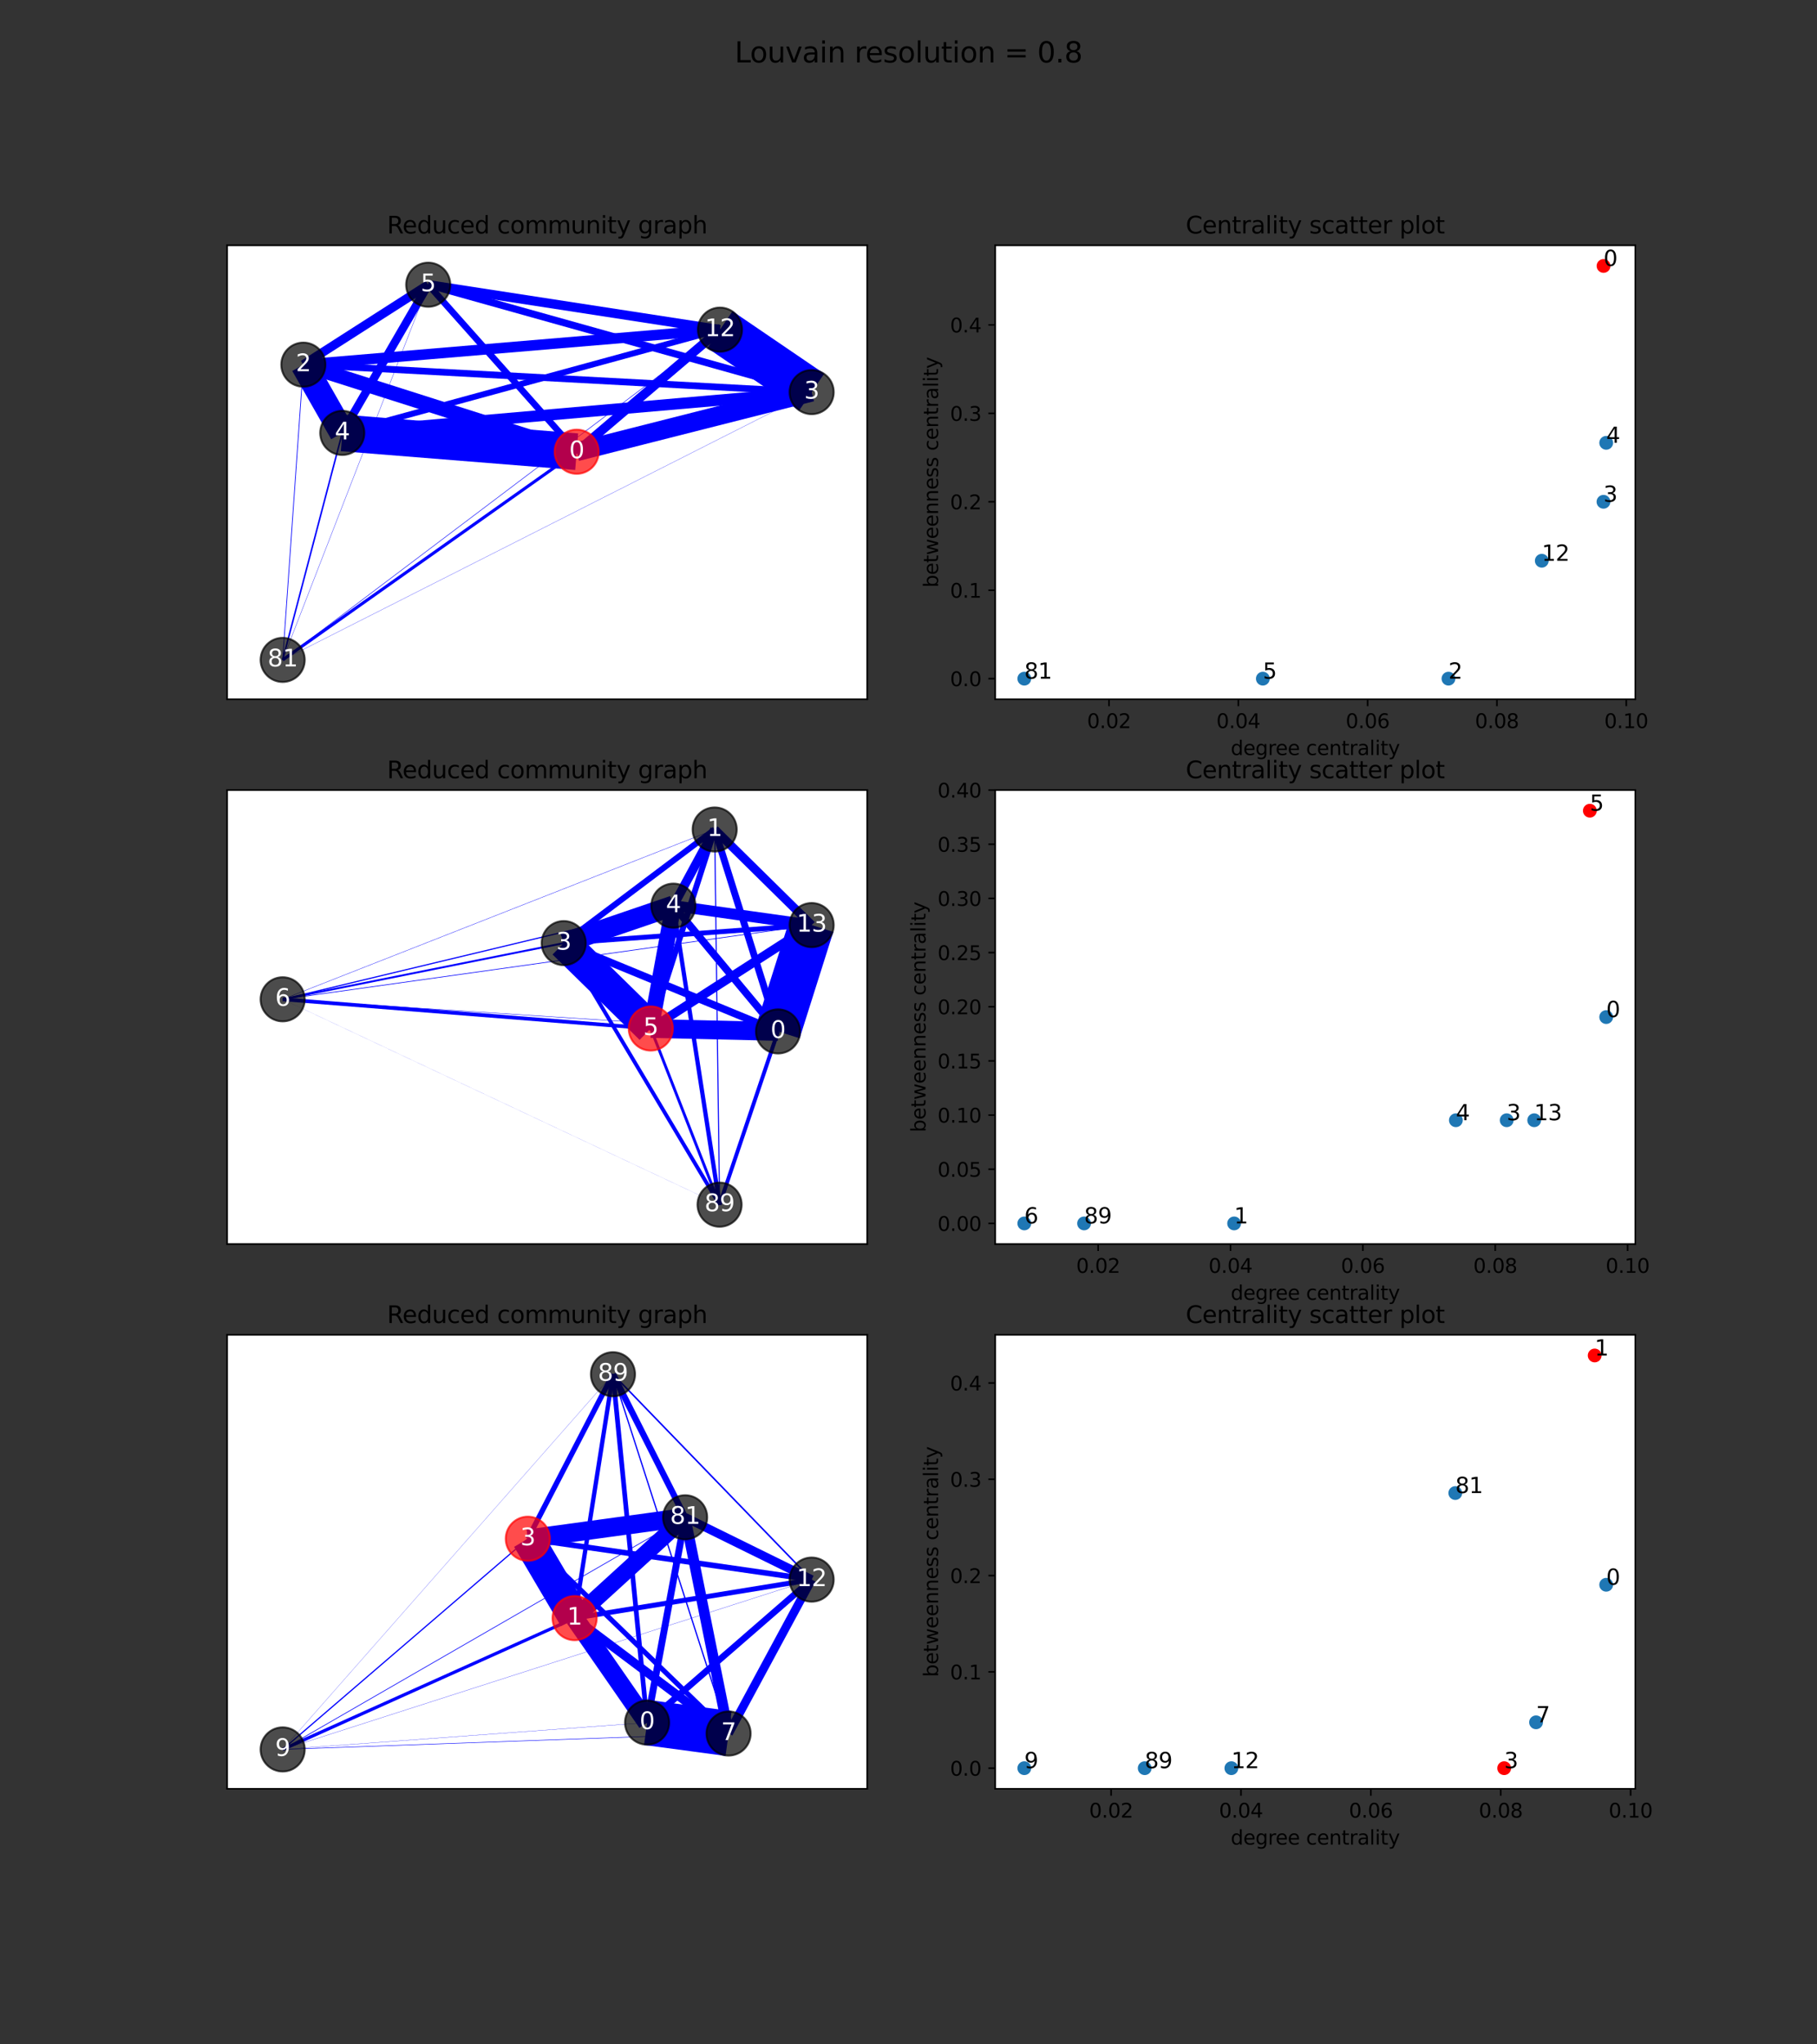 <?xml version="1.0" encoding="utf-8" standalone="no"?>
<!DOCTYPE svg PUBLIC "-//W3C//DTD SVG 1.1//EN"
  "http://www.w3.org/Graphics/SVG/1.1/DTD/svg11.dtd">
<svg xmlns:xlink="http://www.w3.org/1999/xlink" width="921.6pt" height="1036.8pt" viewBox="0 0 921.6 1036.8" xmlns="http://www.w3.org/2000/svg" version="1.1">
 <rect x="0" y="0" width="921.6" height="1036.8" fill="#333333" stroke="none"/>
 <defs>
  <style type="text/css">*{stroke-linejoin: round; stroke-linecap: butt}</style>
 </defs>
 <g id="figure_1">
  <g id="patch_1">
   <path d="M 0 1036.8 
L 921.6 1036.8 
L 921.6 0 
L 0 0 
L 0 1036.8 
z
" style="fill: none"/>
  </g>
  <g id="axes_1">
   <g id="patch_2">
    <path d="M 115.2 354.647 
L 439.855 354.647 
L 439.855 124.416 
L 115.2 124.416 
z
" style="fill: #ffffff"/>
   </g>
   <g id="LineCollection_1">
    <path d="M 292.498 229.084 
L 153.867 184.94 
" clip-path="url(#pee37d06cdb)" style="fill: none; stroke: #0000ff; stroke-width: 7.292"/>
    <path d="M 292.498 229.084 
L 411.682 198.854 
" clip-path="url(#pee37d06cdb)" style="fill: none; stroke: #0000ff; stroke-width: 9.598"/>
    <path d="M 292.498 229.084 
L 173.606 219.547 
" clip-path="url(#pee37d06cdb)" style="fill: none; stroke: #0000ff; stroke-width: 18.602"/>
    <path d="M 292.498 229.084 
L 217.194 144.395 
" clip-path="url(#pee37d06cdb)" style="fill: none; stroke: #0000ff; stroke-width: 3.29"/>
    <path d="M 292.498 229.084 
L 365.181 167.178 
" clip-path="url(#pee37d06cdb)" style="fill: none; stroke: #0000ff; stroke-width: 4.638"/>
    <path d="M 292.498 229.084 
L 143.373 334.668 
" clip-path="url(#pee37d06cdb)" style="fill: none; stroke: #0000ff; stroke-width: 1.568"/>
    <path d="M 153.867 184.94 
L 411.682 198.854 
" clip-path="url(#pee37d06cdb)" style="fill: none; stroke: #0000ff; stroke-width: 3.402"/>
    <path d="M 153.867 184.94 
L 173.606 219.547 
" clip-path="url(#pee37d06cdb)" style="fill: none; stroke: #0000ff; stroke-width: 12.938"/>
    <path d="M 153.867 184.94 
L 217.194 144.395 
" clip-path="url(#pee37d06cdb)" style="fill: none; stroke: #0000ff; stroke-width: 4.498"/>
    <path d="M 153.867 184.94 
L 365.181 167.178 
" clip-path="url(#pee37d06cdb)" style="fill: none; stroke: #0000ff; stroke-width: 5.322"/>
    <path d="M 153.867 184.94 
L 143.373 334.668 
" clip-path="url(#pee37d06cdb)" style="fill: none; stroke: #0000ff; stroke-width: 0.352"/>
    <path d="M 411.682 198.854 
L 173.606 219.547 
" clip-path="url(#pee37d06cdb)" style="fill: none; stroke: #0000ff; stroke-width: 5.656"/>
    <path d="M 411.682 198.854 
L 217.194 144.395 
" clip-path="url(#pee37d06cdb)" style="fill: none; stroke: #0000ff; stroke-width: 3.604"/>
    <path d="M 411.682 198.854 
L 365.181 167.178 
" clip-path="url(#pee37d06cdb)" style="fill: none; stroke: #0000ff; stroke-width: 22.612"/>
    <path d="M 411.682 198.854 
L 143.373 334.668 
" clip-path="url(#pee37d06cdb)" style="fill: none; stroke: #0000ff; stroke-width: 0.112"/>
    <path d="M 173.606 219.547 
L 217.194 144.395 
" clip-path="url(#pee37d06cdb)" style="fill: none; stroke: #0000ff; stroke-width: 4.184"/>
    <path d="M 173.606 219.547 
L 365.181 167.178 
" clip-path="url(#pee37d06cdb)" style="fill: none; stroke: #0000ff; stroke-width: 3.02"/>
    <path d="M 173.606 219.547 
L 143.373 334.668 
" clip-path="url(#pee37d06cdb)" style="fill: none; stroke: #0000ff; stroke-width: 0.78"/>
    <path d="M 217.194 144.395 
L 365.181 167.178 
" clip-path="url(#pee37d06cdb)" style="fill: none; stroke: #0000ff; stroke-width: 4.69"/>
    <path d="M 217.194 144.395 
L 143.373 334.668 
" clip-path="url(#pee37d06cdb)" style="fill: none; stroke: #0000ff; stroke-width: 0.152"/>
    <path d="M 365.181 167.178 
L 143.373 334.668 
" clip-path="url(#pee37d06cdb)" style="fill: none; stroke: #0000ff; stroke-width: 0.252"/>
   </g>
   <g id="matplotlib.axis_1">
    <g id="xtick_1"/>
    <g id="xtick_2"/>
    <g id="xtick_3"/>
    <g id="xtick_4"/>
    <g id="xtick_5"/>
    <g id="xtick_6"/>
    <g id="xtick_7"/>
    <g id="xtick_8"/>
   </g>
   <g id="matplotlib.axis_2">
    <g id="ytick_1"/>
    <g id="ytick_2"/>
    <g id="ytick_3"/>
    <g id="ytick_4"/>
    <g id="ytick_5"/>
    <g id="ytick_6"/>
    <g id="ytick_7"/>
   </g>
   <g id="PathCollection_1">
    <defs>
     <path id="C0_0_eabb07d2a9" d="M 0 11.18 
C 2.965 11.18 5.809 10.002 7.906 7.906 
C 10.002 5.809 11.18 2.965 11.18 -0 
C 11.18 -2.965 10.002 -5.809 7.906 -7.906 
C 5.809 -10.002 2.965 -11.18 0 -11.18 
C -2.965 -11.18 -5.809 -10.002 -7.906 -7.906 
C -10.002 -5.809 -11.18 -2.965 -11.18 0 
C -11.18 2.965 -10.002 5.809 -7.906 7.906 
C -5.809 10.002 -2.965 11.18 0 11.18 
z
"/>
    </defs>
    <g clip-path="url(#pee37d06cdb)">
     <use xlink:href="#C0_0_eabb07d2a9" x="292.498" y="229.084" style="fill: #ff0000; fill-opacity: 0.7; stroke: #ff0000; stroke-opacity: 0.7"/>
    </g>
    <g clip-path="url(#pee37d06cdb)">
     <use xlink:href="#C0_0_eabb07d2a9" x="153.867" y="184.94" style="fill-opacity: 0.7; stroke: #000000; stroke-opacity: 0.7"/>
    </g>
    <g clip-path="url(#pee37d06cdb)">
     <use xlink:href="#C0_0_eabb07d2a9" x="411.682" y="198.854" style="fill-opacity: 0.7; stroke: #000000; stroke-opacity: 0.7"/>
    </g>
    <g clip-path="url(#pee37d06cdb)">
     <use xlink:href="#C0_0_eabb07d2a9" x="173.606" y="219.547" style="fill-opacity: 0.7; stroke: #000000; stroke-opacity: 0.7"/>
    </g>
    <g clip-path="url(#pee37d06cdb)">
     <use xlink:href="#C0_0_eabb07d2a9" x="217.194" y="144.395" style="fill-opacity: 0.7; stroke: #000000; stroke-opacity: 0.7"/>
    </g>
    <g clip-path="url(#pee37d06cdb)">
     <use xlink:href="#C0_0_eabb07d2a9" x="365.181" y="167.178" style="fill-opacity: 0.7; stroke: #000000; stroke-opacity: 0.7"/>
    </g>
    <g clip-path="url(#pee37d06cdb)">
     <use xlink:href="#C0_0_eabb07d2a9" x="143.373" y="334.668" style="fill-opacity: 0.7; stroke: #000000; stroke-opacity: 0.7"/>
    </g>
   </g>
   <g id="patch_3">
    <path d="M 115.2 354.647 
L 115.2 124.416 
" style="fill: none; stroke: #000000; stroke-width: 0.8; stroke-linejoin: miter; stroke-linecap: square"/>
   </g>
   <g id="patch_4">
    <path d="M 439.855 354.647 
L 439.855 124.416 
" style="fill: none; stroke: #000000; stroke-width: 0.8; stroke-linejoin: miter; stroke-linecap: square"/>
   </g>
   <g id="patch_5">
    <path d="M 115.2 354.647 
L 439.855 354.647 
" style="fill: none; stroke: #000000; stroke-width: 0.8; stroke-linejoin: miter; stroke-linecap: square"/>
   </g>
   <g id="patch_6">
    <path d="M 115.2 124.416 
L 439.855 124.416 
" style="fill: none; stroke: #000000; stroke-width: 0.8; stroke-linejoin: miter; stroke-linecap: square"/>
   </g>
   <g id="text_1">
    <g clip-path="url(#pee37d06cdb)">
     <!-- 0 -->
     <g style="fill: #ffffff" transform="translate(288.681 232.395)scale(0.12 -0.12)">
      <defs>
       <path id="DejaVuSans-30" d="M 2034 4250 
Q 1547 4250 1301 3770 
Q 1056 3291 1056 2328 
Q 1056 1369 1301 889 
Q 1547 409 2034 409 
Q 2525 409 2770 889 
Q 3016 1369 3016 2328 
Q 3016 3291 2770 3770 
Q 2525 4250 2034 4250 
z
M 2034 4750 
Q 2819 4750 3233 4129 
Q 3647 3509 3647 2328 
Q 3647 1150 3233 529 
Q 2819 -91 2034 -91 
Q 1250 -91 836 529 
Q 422 1150 422 2328 
Q 422 3509 836 4129 
Q 1250 4750 2034 4750 
z
" transform="scale(0.016)"/>
      </defs>
      <use xlink:href="#DejaVuSans-30"/>
     </g>
    </g>
   </g>
   <g id="text_2">
    <g clip-path="url(#pee37d06cdb)">
     <!-- 2 -->
     <g style="fill: #ffffff" transform="translate(150.049 188.251)scale(0.12 -0.12)">
      <defs>
       <path id="DejaVuSans-32" d="M 1228 531 
L 3431 531 
L 3431 0 
L 469 0 
L 469 531 
Q 828 903 1448 1529 
Q 2069 2156 2228 2338 
Q 2531 2678 2651 2914 
Q 2772 3150 2772 3378 
Q 2772 3750 2511 3984 
Q 2250 4219 1831 4219 
Q 1534 4219 1204 4116 
Q 875 4013 500 3803 
L 500 4441 
Q 881 4594 1212 4672 
Q 1544 4750 1819 4750 
Q 2544 4750 2975 4387 
Q 3406 4025 3406 3419 
Q 3406 3131 3298 2873 
Q 3191 2616 2906 2266 
Q 2828 2175 2409 1742 
Q 1991 1309 1228 531 
z
" transform="scale(0.016)"/>
      </defs>
      <use xlink:href="#DejaVuSans-32"/>
     </g>
    </g>
   </g>
   <g id="text_3">
    <g clip-path="url(#pee37d06cdb)">
     <!-- 3 -->
     <g style="fill: #ffffff" transform="translate(407.865 202.165)scale(0.12 -0.12)">
      <defs>
       <path id="DejaVuSans-33" d="M 2597 2516 
Q 3050 2419 3304 2112 
Q 3559 1806 3559 1356 
Q 3559 666 3084 287 
Q 2609 -91 1734 -91 
Q 1441 -91 1130 -33 
Q 819 25 488 141 
L 488 750 
Q 750 597 1062 519 
Q 1375 441 1716 441 
Q 2309 441 2620 675 
Q 2931 909 2931 1356 
Q 2931 1769 2642 2001 
Q 2353 2234 1838 2234 
L 1294 2234 
L 1294 2753 
L 1863 2753 
Q 2328 2753 2575 2939 
Q 2822 3125 2822 3475 
Q 2822 3834 2567 4026 
Q 2313 4219 1838 4219 
Q 1578 4219 1281 4162 
Q 984 4106 628 3988 
L 628 4550 
Q 988 4650 1302 4700 
Q 1616 4750 1894 4750 
Q 2613 4750 3031 4423 
Q 3450 4097 3450 3541 
Q 3450 3153 3228 2886 
Q 3006 2619 2597 2516 
z
" transform="scale(0.016)"/>
      </defs>
      <use xlink:href="#DejaVuSans-33"/>
     </g>
    </g>
   </g>
   <g id="text_4">
    <g clip-path="url(#pee37d06cdb)">
     <!-- 4 -->
     <g style="fill: #ffffff" transform="translate(169.788 222.858)scale(0.12 -0.12)">
      <defs>
       <path id="DejaVuSans-34" d="M 2419 4116 
L 825 1625 
L 2419 1625 
L 2419 4116 
z
M 2253 4666 
L 3047 4666 
L 3047 1625 
L 3713 1625 
L 3713 1100 
L 3047 1100 
L 3047 0 
L 2419 0 
L 2419 1100 
L 313 1100 
L 313 1709 
L 2253 4666 
z
" transform="scale(0.016)"/>
      </defs>
      <use xlink:href="#DejaVuSans-34"/>
     </g>
    </g>
   </g>
   <g id="text_5">
    <g clip-path="url(#pee37d06cdb)">
     <!-- 5 -->
     <g style="fill: #ffffff" transform="translate(213.376 147.706)scale(0.12 -0.12)">
      <defs>
       <path id="DejaVuSans-35" d="M 691 4666 
L 3169 4666 
L 3169 4134 
L 1269 4134 
L 1269 2991 
Q 1406 3038 1543 3061 
Q 1681 3084 1819 3084 
Q 2600 3084 3056 2656 
Q 3513 2228 3513 1497 
Q 3513 744 3044 326 
Q 2575 -91 1722 -91 
Q 1428 -91 1123 -41 
Q 819 9 494 109 
L 494 744 
Q 775 591 1075 516 
Q 1375 441 1709 441 
Q 2250 441 2565 725 
Q 2881 1009 2881 1497 
Q 2881 1984 2565 2268 
Q 2250 2553 1709 2553 
Q 1456 2553 1204 2497 
Q 953 2441 691 2322 
L 691 4666 
z
" transform="scale(0.016)"/>
      </defs>
      <use xlink:href="#DejaVuSans-35"/>
     </g>
    </g>
   </g>
   <g id="text_6">
    <g clip-path="url(#pee37d06cdb)">
     <!-- 12 -->
     <g style="fill: #ffffff" transform="translate(357.546 170.489)scale(0.12 -0.12)">
      <defs>
       <path id="DejaVuSans-31" d="M 794 531 
L 1825 531 
L 1825 4091 
L 703 3866 
L 703 4441 
L 1819 4666 
L 2450 4666 
L 2450 531 
L 3481 531 
L 3481 0 
L 794 0 
L 794 531 
z
" transform="scale(0.016)"/>
      </defs>
      <use xlink:href="#DejaVuSans-31"/>
      <use xlink:href="#DejaVuSans-32" x="63.623"/>
     </g>
    </g>
   </g>
   <g id="text_7">
    <g clip-path="url(#pee37d06cdb)">
     <!-- 81 -->
     <g style="fill: #ffffff" transform="translate(135.738 337.979)scale(0.12 -0.12)">
      <defs>
       <path id="DejaVuSans-38" d="M 2034 2216 
Q 1584 2216 1326 1975 
Q 1069 1734 1069 1313 
Q 1069 891 1326 650 
Q 1584 409 2034 409 
Q 2484 409 2743 651 
Q 3003 894 3003 1313 
Q 3003 1734 2745 1975 
Q 2488 2216 2034 2216 
z
M 1403 2484 
Q 997 2584 770 2862 
Q 544 3141 544 3541 
Q 544 4100 942 4425 
Q 1341 4750 2034 4750 
Q 2731 4750 3128 4425 
Q 3525 4100 3525 3541 
Q 3525 3141 3298 2862 
Q 3072 2584 2669 2484 
Q 3125 2378 3379 2068 
Q 3634 1759 3634 1313 
Q 3634 634 3220 271 
Q 2806 -91 2034 -91 
Q 1263 -91 848 271 
Q 434 634 434 1313 
Q 434 1759 690 2068 
Q 947 2378 1403 2484 
z
M 1172 3481 
Q 1172 3119 1398 2916 
Q 1625 2713 2034 2713 
Q 2441 2713 2670 2916 
Q 2900 3119 2900 3481 
Q 2900 3844 2670 4047 
Q 2441 4250 2034 4250 
Q 1625 4250 1398 4047 
Q 1172 3844 1172 3481 
z
" transform="scale(0.016)"/>
      </defs>
      <use xlink:href="#DejaVuSans-38"/>
      <use xlink:href="#DejaVuSans-31" x="63.623"/>
     </g>
    </g>
   </g>
   <g id="text_8">
    <!-- Reduced community graph -->
    <g transform="translate(196.313 118.416)scale(0.12 -0.12)">
     <defs>
      <path id="DejaVuSans-52" d="M 2841 2188 
Q 3044 2119 3236 1894 
Q 3428 1669 3622 1275 
L 4263 0 
L 3584 0 
L 2988 1197 
Q 2756 1666 2539 1819 
Q 2322 1972 1947 1972 
L 1259 1972 
L 1259 0 
L 628 0 
L 628 4666 
L 2053 4666 
Q 2853 4666 3247 4331 
Q 3641 3997 3641 3322 
Q 3641 2881 3436 2590 
Q 3231 2300 2841 2188 
z
M 1259 4147 
L 1259 2491 
L 2053 2491 
Q 2509 2491 2742 2702 
Q 2975 2913 2975 3322 
Q 2975 3731 2742 3939 
Q 2509 4147 2053 4147 
L 1259 4147 
z
" transform="scale(0.016)"/>
      <path id="DejaVuSans-65" d="M 3597 1894 
L 3597 1613 
L 953 1613 
Q 991 1019 1311 708 
Q 1631 397 2203 397 
Q 2534 397 2845 478 
Q 3156 559 3463 722 
L 3463 178 
Q 3153 47 2828 -22 
Q 2503 -91 2169 -91 
Q 1331 -91 842 396 
Q 353 884 353 1716 
Q 353 2575 817 3079 
Q 1281 3584 2069 3584 
Q 2775 3584 3186 3129 
Q 3597 2675 3597 1894 
z
M 3022 2063 
Q 3016 2534 2758 2815 
Q 2500 3097 2075 3097 
Q 1594 3097 1305 2825 
Q 1016 2553 972 2059 
L 3022 2063 
z
" transform="scale(0.016)"/>
      <path id="DejaVuSans-64" d="M 2906 2969 
L 2906 4863 
L 3481 4863 
L 3481 0 
L 2906 0 
L 2906 525 
Q 2725 213 2448 61 
Q 2172 -91 1784 -91 
Q 1150 -91 751 415 
Q 353 922 353 1747 
Q 353 2572 751 3078 
Q 1150 3584 1784 3584 
Q 2172 3584 2448 3432 
Q 2725 3281 2906 2969 
z
M 947 1747 
Q 947 1113 1208 752 
Q 1469 391 1925 391 
Q 2381 391 2643 752 
Q 2906 1113 2906 1747 
Q 2906 2381 2643 2742 
Q 2381 3103 1925 3103 
Q 1469 3103 1208 2742 
Q 947 2381 947 1747 
z
" transform="scale(0.016)"/>
      <path id="DejaVuSans-75" d="M 544 1381 
L 544 3500 
L 1119 3500 
L 1119 1403 
Q 1119 906 1312 657 
Q 1506 409 1894 409 
Q 2359 409 2629 706 
Q 2900 1003 2900 1516 
L 2900 3500 
L 3475 3500 
L 3475 0 
L 2900 0 
L 2900 538 
Q 2691 219 2414 64 
Q 2138 -91 1772 -91 
Q 1169 -91 856 284 
Q 544 659 544 1381 
z
M 1991 3584 
L 1991 3584 
z
" transform="scale(0.016)"/>
      <path id="DejaVuSans-63" d="M 3122 3366 
L 3122 2828 
Q 2878 2963 2633 3030 
Q 2388 3097 2138 3097 
Q 1578 3097 1268 2742 
Q 959 2388 959 1747 
Q 959 1106 1268 751 
Q 1578 397 2138 397 
Q 2388 397 2633 464 
Q 2878 531 3122 666 
L 3122 134 
Q 2881 22 2623 -34 
Q 2366 -91 2075 -91 
Q 1284 -91 818 406 
Q 353 903 353 1747 
Q 353 2603 823 3093 
Q 1294 3584 2113 3584 
Q 2378 3584 2631 3529 
Q 2884 3475 3122 3366 
z
" transform="scale(0.016)"/>
      <path id="DejaVuSans-20" transform="scale(0.016)"/>
      <path id="DejaVuSans-6f" d="M 1959 3097 
Q 1497 3097 1228 2736 
Q 959 2375 959 1747 
Q 959 1119 1226 758 
Q 1494 397 1959 397 
Q 2419 397 2687 759 
Q 2956 1122 2956 1747 
Q 2956 2369 2687 2733 
Q 2419 3097 1959 3097 
z
M 1959 3584 
Q 2709 3584 3137 3096 
Q 3566 2609 3566 1747 
Q 3566 888 3137 398 
Q 2709 -91 1959 -91 
Q 1206 -91 779 398 
Q 353 888 353 1747 
Q 353 2609 779 3096 
Q 1206 3584 1959 3584 
z
" transform="scale(0.016)"/>
      <path id="DejaVuSans-6d" d="M 3328 2828 
Q 3544 3216 3844 3400 
Q 4144 3584 4550 3584 
Q 5097 3584 5394 3201 
Q 5691 2819 5691 2113 
L 5691 0 
L 5113 0 
L 5113 2094 
Q 5113 2597 4934 2840 
Q 4756 3084 4391 3084 
Q 3944 3084 3684 2787 
Q 3425 2491 3425 1978 
L 3425 0 
L 2847 0 
L 2847 2094 
Q 2847 2600 2669 2842 
Q 2491 3084 2119 3084 
Q 1678 3084 1418 2786 
Q 1159 2488 1159 1978 
L 1159 0 
L 581 0 
L 581 3500 
L 1159 3500 
L 1159 2956 
Q 1356 3278 1631 3431 
Q 1906 3584 2284 3584 
Q 2666 3584 2933 3390 
Q 3200 3197 3328 2828 
z
" transform="scale(0.016)"/>
      <path id="DejaVuSans-6e" d="M 3513 2113 
L 3513 0 
L 2938 0 
L 2938 2094 
Q 2938 2591 2744 2837 
Q 2550 3084 2163 3084 
Q 1697 3084 1428 2787 
Q 1159 2491 1159 1978 
L 1159 0 
L 581 0 
L 581 3500 
L 1159 3500 
L 1159 2956 
Q 1366 3272 1645 3428 
Q 1925 3584 2291 3584 
Q 2894 3584 3203 3211 
Q 3513 2838 3513 2113 
z
" transform="scale(0.016)"/>
      <path id="DejaVuSans-69" d="M 603 3500 
L 1178 3500 
L 1178 0 
L 603 0 
L 603 3500 
z
M 603 4863 
L 1178 4863 
L 1178 4134 
L 603 4134 
L 603 4863 
z
" transform="scale(0.016)"/>
      <path id="DejaVuSans-74" d="M 1172 4494 
L 1172 3500 
L 2356 3500 
L 2356 3053 
L 1172 3053 
L 1172 1153 
Q 1172 725 1289 603 
Q 1406 481 1766 481 
L 2356 481 
L 2356 0 
L 1766 0 
Q 1100 0 847 248 
Q 594 497 594 1153 
L 594 3053 
L 172 3053 
L 172 3500 
L 594 3500 
L 594 4494 
L 1172 4494 
z
" transform="scale(0.016)"/>
      <path id="DejaVuSans-79" d="M 2059 -325 
Q 1816 -950 1584 -1140 
Q 1353 -1331 966 -1331 
L 506 -1331 
L 506 -850 
L 844 -850 
Q 1081 -850 1212 -737 
Q 1344 -625 1503 -206 
L 1606 56 
L 191 3500 
L 800 3500 
L 1894 763 
L 2988 3500 
L 3597 3500 
L 2059 -325 
z
" transform="scale(0.016)"/>
      <path id="DejaVuSans-67" d="M 2906 1791 
Q 2906 2416 2648 2759 
Q 2391 3103 1925 3103 
Q 1463 3103 1205 2759 
Q 947 2416 947 1791 
Q 947 1169 1205 825 
Q 1463 481 1925 481 
Q 2391 481 2648 825 
Q 2906 1169 2906 1791 
z
M 3481 434 
Q 3481 -459 3084 -895 
Q 2688 -1331 1869 -1331 
Q 1566 -1331 1297 -1286 
Q 1028 -1241 775 -1147 
L 775 -588 
Q 1028 -725 1275 -790 
Q 1522 -856 1778 -856 
Q 2344 -856 2625 -561 
Q 2906 -266 2906 331 
L 2906 616 
Q 2728 306 2450 153 
Q 2172 0 1784 0 
Q 1141 0 747 490 
Q 353 981 353 1791 
Q 353 2603 747 3093 
Q 1141 3584 1784 3584 
Q 2172 3584 2450 3431 
Q 2728 3278 2906 2969 
L 2906 3500 
L 3481 3500 
L 3481 434 
z
" transform="scale(0.016)"/>
      <path id="DejaVuSans-72" d="M 2631 2963 
Q 2534 3019 2420 3045 
Q 2306 3072 2169 3072 
Q 1681 3072 1420 2755 
Q 1159 2438 1159 1844 
L 1159 0 
L 581 0 
L 581 3500 
L 1159 3500 
L 1159 2956 
Q 1341 3275 1631 3429 
Q 1922 3584 2338 3584 
Q 2397 3584 2469 3576 
Q 2541 3569 2628 3553 
L 2631 2963 
z
" transform="scale(0.016)"/>
      <path id="DejaVuSans-61" d="M 2194 1759 
Q 1497 1759 1228 1600 
Q 959 1441 959 1056 
Q 959 750 1161 570 
Q 1363 391 1709 391 
Q 2188 391 2477 730 
Q 2766 1069 2766 1631 
L 2766 1759 
L 2194 1759 
z
M 3341 1997 
L 3341 0 
L 2766 0 
L 2766 531 
Q 2569 213 2275 61 
Q 1981 -91 1556 -91 
Q 1019 -91 701 211 
Q 384 513 384 1019 
Q 384 1609 779 1909 
Q 1175 2209 1959 2209 
L 2766 2209 
L 2766 2266 
Q 2766 2663 2505 2880 
Q 2244 3097 1772 3097 
Q 1472 3097 1187 3025 
Q 903 2953 641 2809 
L 641 3341 
Q 956 3463 1253 3523 
Q 1550 3584 1831 3584 
Q 2591 3584 2966 3190 
Q 3341 2797 3341 1997 
z
" transform="scale(0.016)"/>
      <path id="DejaVuSans-70" d="M 1159 525 
L 1159 -1331 
L 581 -1331 
L 581 3500 
L 1159 3500 
L 1159 2969 
Q 1341 3281 1617 3432 
Q 1894 3584 2278 3584 
Q 2916 3584 3314 3078 
Q 3713 2572 3713 1747 
Q 3713 922 3314 415 
Q 2916 -91 2278 -91 
Q 1894 -91 1617 61 
Q 1341 213 1159 525 
z
M 3116 1747 
Q 3116 2381 2855 2742 
Q 2594 3103 2138 3103 
Q 1681 3103 1420 2742 
Q 1159 2381 1159 1747 
Q 1159 1113 1420 752 
Q 1681 391 2138 391 
Q 2594 391 2855 752 
Q 3116 1113 3116 1747 
z
" transform="scale(0.016)"/>
      <path id="DejaVuSans-68" d="M 3513 2113 
L 3513 0 
L 2938 0 
L 2938 2094 
Q 2938 2591 2744 2837 
Q 2550 3084 2163 3084 
Q 1697 3084 1428 2787 
Q 1159 2491 1159 1978 
L 1159 0 
L 581 0 
L 581 4863 
L 1159 4863 
L 1159 2956 
Q 1366 3272 1645 3428 
Q 1925 3584 2291 3584 
Q 2894 3584 3203 3211 
Q 3513 2838 3513 2113 
z
" transform="scale(0.016)"/>
     </defs>
     <use xlink:href="#DejaVuSans-52"/>
     <use xlink:href="#DejaVuSans-65" x="64.982"/>
     <use xlink:href="#DejaVuSans-64" x="126.506"/>
     <use xlink:href="#DejaVuSans-75" x="189.982"/>
     <use xlink:href="#DejaVuSans-63" x="253.361"/>
     <use xlink:href="#DejaVuSans-65" x="308.342"/>
     <use xlink:href="#DejaVuSans-64" x="369.865"/>
     <use xlink:href="#DejaVuSans-20" x="433.342"/>
     <use xlink:href="#DejaVuSans-63" x="465.129"/>
     <use xlink:href="#DejaVuSans-6f" x="520.109"/>
     <use xlink:href="#DejaVuSans-6d" x="581.291"/>
     <use xlink:href="#DejaVuSans-6d" x="678.703"/>
     <use xlink:href="#DejaVuSans-75" x="776.115"/>
     <use xlink:href="#DejaVuSans-6e" x="839.494"/>
     <use xlink:href="#DejaVuSans-69" x="902.873"/>
     <use xlink:href="#DejaVuSans-74" x="930.656"/>
     <use xlink:href="#DejaVuSans-79" x="969.865"/>
     <use xlink:href="#DejaVuSans-20" x="1029.045"/>
     <use xlink:href="#DejaVuSans-67" x="1060.832"/>
     <use xlink:href="#DejaVuSans-72" x="1124.309"/>
     <use xlink:href="#DejaVuSans-61" x="1165.422"/>
     <use xlink:href="#DejaVuSans-70" x="1226.701"/>
     <use xlink:href="#DejaVuSans-68" x="1290.178"/>
    </g>
   </g>
  </g>
  <g id="axes_2">
   <g id="patch_7">
    <path d="M 504.785 354.647 
L 829.44 354.647 
L 829.44 124.416 
L 504.785 124.416 
z
" style="fill: #ffffff"/>
   </g>
   <g id="PathCollection_2">
    <defs>
     <path id="C1_0_f5a4ac0b00" d="M 0 3 
C 0.796 3 1.559 2.684 2.121 2.121 
C 2.684 1.559 3 0.796 3 -0 
C 3 -0.796 2.684 -1.559 2.121 -2.121 
C 1.559 -2.684 0.796 -3 0 -3 
C -0.796 -3 -1.559 -2.684 -2.121 -2.121 
C -2.684 -1.559 -3 -0.796 -3 0 
C -3 0.796 -2.684 1.559 -2.121 2.121 
C -1.559 2.684 -0.796 3 0 3 
z
"/>
    </defs>
    <g clip-path="url(#pa4f1531ece)">
     <use xlink:href="#C1_0_f5a4ac0b00" x="813.333" y="134.881" style="fill: #ff0000; stroke: #ff0000"/>
    </g>
    <g clip-path="url(#pa4f1531ece)">
     <use xlink:href="#C1_0_f5a4ac0b00" x="734.673" y="344.182" style="fill: #1f77b4; stroke: #1f77b4"/>
    </g>
    <g clip-path="url(#pa4f1531ece)">
     <use xlink:href="#C1_0_f5a4ac0b00" x="813.304" y="254.481" style="fill: #1f77b4; stroke: #1f77b4"/>
    </g>
    <g clip-path="url(#pa4f1531ece)">
     <use xlink:href="#C1_0_f5a4ac0b00" x="814.683" y="224.581" style="fill: #1f77b4; stroke: #1f77b4"/>
    </g>
    <g clip-path="url(#pa4f1531ece)">
     <use xlink:href="#C1_0_f5a4ac0b00" x="640.527" y="344.182" style="fill: #1f77b4; stroke: #1f77b4"/>
    </g>
    <g clip-path="url(#pa4f1531ece)">
     <use xlink:href="#C1_0_f5a4ac0b00" x="782.007" y="284.381" style="fill: #1f77b4; stroke: #1f77b4"/>
    </g>
    <g clip-path="url(#pa4f1531ece)">
     <use xlink:href="#C1_0_f5a4ac0b00" x="519.542" y="344.182" style="fill: #1f77b4; stroke: #1f77b4"/>
    </g>
   </g>
   <g id="matplotlib.axis_3">
    <g id="xtick_9">
     <g id="line2d_1">
      <defs>
       <path id="m47b3b6cbbd" d="M 0 0 
L 0 3.5 
" style="stroke: #000000; stroke-width: 0.8"/>
      </defs>
      <g>
       <use xlink:href="#m47b3b6cbbd" x="562.508" y="354.647" style="stroke: #000000; stroke-width: 0.8"/>
      </g>
     </g>
     <g id="text_9">
      <!-- 0.02 -->
      <g transform="translate(551.375 369.245)scale(0.1 -0.1)">
       <defs>
        <path id="DejaVuSans-2e" d="M 684 794 
L 1344 794 
L 1344 0 
L 684 0 
L 684 794 
z
" transform="scale(0.016)"/>
       </defs>
       <use xlink:href="#DejaVuSans-30"/>
       <use xlink:href="#DejaVuSans-2e" x="63.623"/>
       <use xlink:href="#DejaVuSans-30" x="95.41"/>
       <use xlink:href="#DejaVuSans-32" x="159.033"/>
      </g>
     </g>
    </g>
    <g id="xtick_10">
     <g id="line2d_2">
      <g>
       <use xlink:href="#m47b3b6cbbd" x="628.092" y="354.647" style="stroke: #000000; stroke-width: 0.8"/>
      </g>
     </g>
     <g id="text_10">
      <!-- 0.04 -->
      <g transform="translate(616.959 369.245)scale(0.1 -0.1)">
       <use xlink:href="#DejaVuSans-30"/>
       <use xlink:href="#DejaVuSans-2e" x="63.623"/>
       <use xlink:href="#DejaVuSans-30" x="95.41"/>
       <use xlink:href="#DejaVuSans-34" x="159.033"/>
      </g>
     </g>
    </g>
    <g id="xtick_11">
     <g id="line2d_3">
      <g>
       <use xlink:href="#m47b3b6cbbd" x="693.676" y="354.647" style="stroke: #000000; stroke-width: 0.8"/>
      </g>
     </g>
     <g id="text_11">
      <!-- 0.06 -->
      <g transform="translate(682.543 369.245)scale(0.1 -0.1)">
       <defs>
        <path id="DejaVuSans-36" d="M 2113 2584 
Q 1688 2584 1439 2293 
Q 1191 2003 1191 1497 
Q 1191 994 1439 701 
Q 1688 409 2113 409 
Q 2538 409 2786 701 
Q 3034 994 3034 1497 
Q 3034 2003 2786 2293 
Q 2538 2584 2113 2584 
z
M 3366 4563 
L 3366 3988 
Q 3128 4100 2886 4159 
Q 2644 4219 2406 4219 
Q 1781 4219 1451 3797 
Q 1122 3375 1075 2522 
Q 1259 2794 1537 2939 
Q 1816 3084 2150 3084 
Q 2853 3084 3261 2657 
Q 3669 2231 3669 1497 
Q 3669 778 3244 343 
Q 2819 -91 2113 -91 
Q 1303 -91 875 529 
Q 447 1150 447 2328 
Q 447 3434 972 4092 
Q 1497 4750 2381 4750 
Q 2619 4750 2861 4703 
Q 3103 4656 3366 4563 
z
" transform="scale(0.016)"/>
       </defs>
       <use xlink:href="#DejaVuSans-30"/>
       <use xlink:href="#DejaVuSans-2e" x="63.623"/>
       <use xlink:href="#DejaVuSans-30" x="95.41"/>
       <use xlink:href="#DejaVuSans-36" x="159.033"/>
      </g>
     </g>
    </g>
    <g id="xtick_12">
     <g id="line2d_4">
      <g>
       <use xlink:href="#m47b3b6cbbd" x="759.26" y="354.647" style="stroke: #000000; stroke-width: 0.8"/>
      </g>
     </g>
     <g id="text_12">
      <!-- 0.08 -->
      <g transform="translate(748.128 369.245)scale(0.1 -0.1)">
       <use xlink:href="#DejaVuSans-30"/>
       <use xlink:href="#DejaVuSans-2e" x="63.623"/>
       <use xlink:href="#DejaVuSans-30" x="95.41"/>
       <use xlink:href="#DejaVuSans-38" x="159.033"/>
      </g>
     </g>
    </g>
    <g id="xtick_13">
     <g id="line2d_5">
      <g>
       <use xlink:href="#m47b3b6cbbd" x="824.845" y="354.647" style="stroke: #000000; stroke-width: 0.8"/>
      </g>
     </g>
     <g id="text_13">
      <!-- 0.10 -->
      <g transform="translate(813.712 369.245)scale(0.1 -0.1)">
       <use xlink:href="#DejaVuSans-30"/>
       <use xlink:href="#DejaVuSans-2e" x="63.623"/>
       <use xlink:href="#DejaVuSans-31" x="95.41"/>
       <use xlink:href="#DejaVuSans-30" x="159.033"/>
      </g>
     </g>
    </g>
    <g id="text_14">
     <!-- degree centrality -->
     <g transform="translate(624.231 382.923)scale(0.1 -0.1)">
      <defs>
       <path id="DejaVuSans-6c" d="M 603 4863 
L 1178 4863 
L 1178 0 
L 603 0 
L 603 4863 
z
" transform="scale(0.016)"/>
      </defs>
      <use xlink:href="#DejaVuSans-64"/>
      <use xlink:href="#DejaVuSans-65" x="63.477"/>
      <use xlink:href="#DejaVuSans-67" x="125"/>
      <use xlink:href="#DejaVuSans-72" x="188.477"/>
      <use xlink:href="#DejaVuSans-65" x="227.34"/>
      <use xlink:href="#DejaVuSans-65" x="288.863"/>
      <use xlink:href="#DejaVuSans-20" x="350.387"/>
      <use xlink:href="#DejaVuSans-63" x="382.174"/>
      <use xlink:href="#DejaVuSans-65" x="437.154"/>
      <use xlink:href="#DejaVuSans-6e" x="498.678"/>
      <use xlink:href="#DejaVuSans-74" x="562.057"/>
      <use xlink:href="#DejaVuSans-72" x="601.266"/>
      <use xlink:href="#DejaVuSans-61" x="642.379"/>
      <use xlink:href="#DejaVuSans-6c" x="703.658"/>
      <use xlink:href="#DejaVuSans-69" x="731.441"/>
      <use xlink:href="#DejaVuSans-74" x="759.225"/>
      <use xlink:href="#DejaVuSans-79" x="798.434"/>
     </g>
    </g>
   </g>
   <g id="matplotlib.axis_4">
    <g id="ytick_8">
     <g id="line2d_6">
      <defs>
       <path id="m7bad15e70b" d="M 0 0 
L -3.5 0 
" style="stroke: #000000; stroke-width: 0.8"/>
      </defs>
      <g>
       <use xlink:href="#m7bad15e70b" x="504.785" y="344.182" style="stroke: #000000; stroke-width: 0.8"/>
      </g>
     </g>
     <g id="text_15">
      <!-- 0.0 -->
      <g transform="translate(481.882 347.981)scale(0.1 -0.1)">
       <use xlink:href="#DejaVuSans-30"/>
       <use xlink:href="#DejaVuSans-2e" x="63.623"/>
       <use xlink:href="#DejaVuSans-30" x="95.41"/>
      </g>
     </g>
    </g>
    <g id="ytick_9">
     <g id="line2d_7">
      <g>
       <use xlink:href="#m7bad15e70b" x="504.785" y="299.331" style="stroke: #000000; stroke-width: 0.8"/>
      </g>
     </g>
     <g id="text_16">
      <!-- 0.1 -->
      <g transform="translate(481.882 303.131)scale(0.1 -0.1)">
       <use xlink:href="#DejaVuSans-30"/>
       <use xlink:href="#DejaVuSans-2e" x="63.623"/>
       <use xlink:href="#DejaVuSans-31" x="95.41"/>
      </g>
     </g>
    </g>
    <g id="ytick_10">
     <g id="line2d_8">
      <g>
       <use xlink:href="#m7bad15e70b" x="504.785" y="254.481" style="stroke: #000000; stroke-width: 0.8"/>
      </g>
     </g>
     <g id="text_17">
      <!-- 0.2 -->
      <g transform="translate(481.882 258.281)scale(0.1 -0.1)">
       <use xlink:href="#DejaVuSans-30"/>
       <use xlink:href="#DejaVuSans-2e" x="63.623"/>
       <use xlink:href="#DejaVuSans-32" x="95.41"/>
      </g>
     </g>
    </g>
    <g id="ytick_11">
     <g id="line2d_9">
      <g>
       <use xlink:href="#m7bad15e70b" x="504.785" y="209.631" style="stroke: #000000; stroke-width: 0.8"/>
      </g>
     </g>
     <g id="text_18">
      <!-- 0.3 -->
      <g transform="translate(481.882 213.43)scale(0.1 -0.1)">
       <use xlink:href="#DejaVuSans-30"/>
       <use xlink:href="#DejaVuSans-2e" x="63.623"/>
       <use xlink:href="#DejaVuSans-33" x="95.41"/>
      </g>
     </g>
    </g>
    <g id="ytick_12">
     <g id="line2d_10">
      <g>
       <use xlink:href="#m7bad15e70b" x="504.785" y="164.781" style="stroke: #000000; stroke-width: 0.8"/>
      </g>
     </g>
     <g id="text_19">
      <!-- 0.4 -->
      <g transform="translate(481.882 168.58)scale(0.1 -0.1)">
       <use xlink:href="#DejaVuSans-30"/>
       <use xlink:href="#DejaVuSans-2e" x="63.623"/>
       <use xlink:href="#DejaVuSans-34" x="95.41"/>
      </g>
     </g>
    </g>
    <g id="text_20">
     <!-- betweenness centrality -->
     <g transform="translate(475.803 297.969)rotate(-90)scale(0.1 -0.1)">
      <defs>
       <path id="DejaVuSans-62" d="M 3116 1747 
Q 3116 2381 2855 2742 
Q 2594 3103 2138 3103 
Q 1681 3103 1420 2742 
Q 1159 2381 1159 1747 
Q 1159 1113 1420 752 
Q 1681 391 2138 391 
Q 2594 391 2855 752 
Q 3116 1113 3116 1747 
z
M 1159 2969 
Q 1341 3281 1617 3432 
Q 1894 3584 2278 3584 
Q 2916 3584 3314 3078 
Q 3713 2572 3713 1747 
Q 3713 922 3314 415 
Q 2916 -91 2278 -91 
Q 1894 -91 1617 61 
Q 1341 213 1159 525 
L 1159 0 
L 581 0 
L 581 4863 
L 1159 4863 
L 1159 2969 
z
" transform="scale(0.016)"/>
       <path id="DejaVuSans-77" d="M 269 3500 
L 844 3500 
L 1563 769 
L 2278 3500 
L 2956 3500 
L 3675 769 
L 4391 3500 
L 4966 3500 
L 4050 0 
L 3372 0 
L 2619 2869 
L 1863 0 
L 1184 0 
L 269 3500 
z
" transform="scale(0.016)"/>
       <path id="DejaVuSans-73" d="M 2834 3397 
L 2834 2853 
Q 2591 2978 2328 3040 
Q 2066 3103 1784 3103 
Q 1356 3103 1142 2972 
Q 928 2841 928 2578 
Q 928 2378 1081 2264 
Q 1234 2150 1697 2047 
L 1894 2003 
Q 2506 1872 2764 1633 
Q 3022 1394 3022 966 
Q 3022 478 2636 193 
Q 2250 -91 1575 -91 
Q 1294 -91 989 -36 
Q 684 19 347 128 
L 347 722 
Q 666 556 975 473 
Q 1284 391 1588 391 
Q 1994 391 2212 530 
Q 2431 669 2431 922 
Q 2431 1156 2273 1281 
Q 2116 1406 1581 1522 
L 1381 1569 
Q 847 1681 609 1914 
Q 372 2147 372 2553 
Q 372 3047 722 3315 
Q 1072 3584 1716 3584 
Q 2034 3584 2315 3537 
Q 2597 3491 2834 3397 
z
" transform="scale(0.016)"/>
      </defs>
      <use xlink:href="#DejaVuSans-62"/>
      <use xlink:href="#DejaVuSans-65" x="63.477"/>
      <use xlink:href="#DejaVuSans-74" x="125"/>
      <use xlink:href="#DejaVuSans-77" x="164.209"/>
      <use xlink:href="#DejaVuSans-65" x="245.996"/>
      <use xlink:href="#DejaVuSans-65" x="307.52"/>
      <use xlink:href="#DejaVuSans-6e" x="369.043"/>
      <use xlink:href="#DejaVuSans-6e" x="432.422"/>
      <use xlink:href="#DejaVuSans-65" x="495.801"/>
      <use xlink:href="#DejaVuSans-73" x="557.324"/>
      <use xlink:href="#DejaVuSans-73" x="609.424"/>
      <use xlink:href="#DejaVuSans-20" x="661.523"/>
      <use xlink:href="#DejaVuSans-63" x="693.311"/>
      <use xlink:href="#DejaVuSans-65" x="748.291"/>
      <use xlink:href="#DejaVuSans-6e" x="809.814"/>
      <use xlink:href="#DejaVuSans-74" x="873.193"/>
      <use xlink:href="#DejaVuSans-72" x="912.402"/>
      <use xlink:href="#DejaVuSans-61" x="953.516"/>
      <use xlink:href="#DejaVuSans-6c" x="1014.795"/>
      <use xlink:href="#DejaVuSans-69" x="1042.578"/>
      <use xlink:href="#DejaVuSans-74" x="1070.361"/>
      <use xlink:href="#DejaVuSans-79" x="1109.57"/>
     </g>
    </g>
   </g>
   <g id="patch_8">
    <path d="M 504.785 354.647 
L 504.785 124.416 
" style="fill: none; stroke: #000000; stroke-width: 0.8; stroke-linejoin: miter; stroke-linecap: square"/>
   </g>
   <g id="patch_9">
    <path d="M 829.44 354.647 
L 829.44 124.416 
" style="fill: none; stroke: #000000; stroke-width: 0.8; stroke-linejoin: miter; stroke-linecap: square"/>
   </g>
   <g id="patch_10">
    <path d="M 504.785 354.647 
L 829.44 354.647 
" style="fill: none; stroke: #000000; stroke-width: 0.8; stroke-linejoin: miter; stroke-linecap: square"/>
   </g>
   <g id="patch_11">
    <path d="M 504.785 124.416 
L 829.44 124.416 
" style="fill: none; stroke: #000000; stroke-width: 0.8; stroke-linejoin: miter; stroke-linecap: square"/>
   </g>
   <g id="text_21">
    <!-- 0 -->
    <g transform="translate(813.333 134.881)scale(0.11 -0.11)">
     <use xlink:href="#DejaVuSans-30"/>
    </g>
   </g>
   <g id="text_22">
    <!-- 2 -->
    <g transform="translate(734.673 344.182)scale(0.11 -0.11)">
     <use xlink:href="#DejaVuSans-32"/>
    </g>
   </g>
   <g id="text_23">
    <!-- 3 -->
    <g transform="translate(813.304 254.481)scale(0.11 -0.11)">
     <use xlink:href="#DejaVuSans-33"/>
    </g>
   </g>
   <g id="text_24">
    <!-- 4 -->
    <g transform="translate(814.683 224.581)scale(0.11 -0.11)">
     <use xlink:href="#DejaVuSans-34"/>
    </g>
   </g>
   <g id="text_25">
    <!-- 5 -->
    <g transform="translate(640.527 344.182)scale(0.11 -0.11)">
     <use xlink:href="#DejaVuSans-35"/>
    </g>
   </g>
   <g id="text_26">
    <!-- 12 -->
    <g transform="translate(782.007 284.381)scale(0.11 -0.11)">
     <use xlink:href="#DejaVuSans-31"/>
     <use xlink:href="#DejaVuSans-32" x="63.623"/>
    </g>
   </g>
   <g id="text_27">
    <!-- 81 -->
    <g transform="translate(519.542 344.182)scale(0.11 -0.11)">
     <use xlink:href="#DejaVuSans-38"/>
     <use xlink:href="#DejaVuSans-31" x="63.623"/>
    </g>
   </g>
   <g id="text_28">
    <!-- Centrality scatter plot -->
    <g transform="translate(601.418 118.416)scale(0.12 -0.12)">
     <defs>
      <path id="DejaVuSans-43" d="M 4122 4306 
L 4122 3641 
Q 3803 3938 3442 4084 
Q 3081 4231 2675 4231 
Q 1875 4231 1450 3742 
Q 1025 3253 1025 2328 
Q 1025 1406 1450 917 
Q 1875 428 2675 428 
Q 3081 428 3442 575 
Q 3803 722 4122 1019 
L 4122 359 
Q 3791 134 3420 21 
Q 3050 -91 2638 -91 
Q 1578 -91 968 557 
Q 359 1206 359 2328 
Q 359 3453 968 4101 
Q 1578 4750 2638 4750 
Q 3056 4750 3426 4639 
Q 3797 4528 4122 4306 
z
" transform="scale(0.016)"/>
     </defs>
     <use xlink:href="#DejaVuSans-43"/>
     <use xlink:href="#DejaVuSans-65" x="69.824"/>
     <use xlink:href="#DejaVuSans-6e" x="131.348"/>
     <use xlink:href="#DejaVuSans-74" x="194.727"/>
     <use xlink:href="#DejaVuSans-72" x="233.936"/>
     <use xlink:href="#DejaVuSans-61" x="275.049"/>
     <use xlink:href="#DejaVuSans-6c" x="336.328"/>
     <use xlink:href="#DejaVuSans-69" x="364.111"/>
     <use xlink:href="#DejaVuSans-74" x="391.895"/>
     <use xlink:href="#DejaVuSans-79" x="431.104"/>
     <use xlink:href="#DejaVuSans-20" x="490.283"/>
     <use xlink:href="#DejaVuSans-73" x="522.07"/>
     <use xlink:href="#DejaVuSans-63" x="574.17"/>
     <use xlink:href="#DejaVuSans-61" x="629.15"/>
     <use xlink:href="#DejaVuSans-74" x="690.43"/>
     <use xlink:href="#DejaVuSans-74" x="729.639"/>
     <use xlink:href="#DejaVuSans-65" x="768.848"/>
     <use xlink:href="#DejaVuSans-72" x="830.371"/>
     <use xlink:href="#DejaVuSans-20" x="871.484"/>
     <use xlink:href="#DejaVuSans-70" x="903.271"/>
     <use xlink:href="#DejaVuSans-6c" x="966.748"/>
     <use xlink:href="#DejaVuSans-6f" x="994.531"/>
     <use xlink:href="#DejaVuSans-74" x="1055.713"/>
    </g>
   </g>
  </g>
  <g id="axes_3">
   <g id="patch_12">
    <path d="M 115.2 630.923 
L 439.855 630.923 
L 439.855 400.693 
L 115.2 400.693 
z
" style="fill: #ffffff"/>
   </g>
   <g id="LineCollection_2">
    <path d="M 394.624 523.089 
L 362.49 420.671 
" clip-path="url(#p8839f9e33b)" style="fill: none; stroke: #0000ff; stroke-width: 3.51"/>
    <path d="M 394.624 523.089 
L 285.93 478.299 
" clip-path="url(#p8839f9e33b)" style="fill: none; stroke: #0000ff; stroke-width: 3.778"/>
    <path d="M 394.624 523.089 
L 341.547 459.312 
" clip-path="url(#p8839f9e33b)" style="fill: none; stroke: #0000ff; stroke-width: 3.79"/>
    <path d="M 394.624 523.089 
L 330.085 521.604 
" clip-path="url(#p8839f9e33b)" style="fill: none; stroke: #0000ff; stroke-width: 9.526"/>
    <path d="M 394.624 523.089 
L 143.373 506.792 
" clip-path="url(#p8839f9e33b)" style="fill: none; stroke: #0000ff; stroke-width: 0.208"/>
    <path d="M 394.624 523.089 
L 411.682 469.159 
" clip-path="url(#p8839f9e33b)" style="fill: none; stroke: #0000ff; stroke-width: 23.018"/>
    <path d="M 394.624 523.089 
L 364.976 610.945 
" clip-path="url(#p8839f9e33b)" style="fill: none; stroke: #0000ff; stroke-width: 1.966"/>
    <path d="M 362.49 420.671 
L 285.93 478.299 
" clip-path="url(#p8839f9e33b)" style="fill: none; stroke: #0000ff; stroke-width: 3.028"/>
    <path d="M 362.49 420.671 
L 341.547 459.312 
" clip-path="url(#p8839f9e33b)" style="fill: none; stroke: #0000ff; stroke-width: 4.578"/>
    <path d="M 362.49 420.671 
L 330.085 521.604 
" clip-path="url(#p8839f9e33b)" style="fill: none; stroke: #0000ff; stroke-width: 2.984"/>
    <path d="M 362.49 420.671 
L 143.373 506.792 
" clip-path="url(#p8839f9e33b)" style="fill: none; stroke: #0000ff; stroke-width: 0.172"/>
    <path d="M 362.49 420.671 
L 411.682 469.159 
" clip-path="url(#p8839f9e33b)" style="fill: none; stroke: #0000ff; stroke-width: 4.38"/>
    <path d="M 362.49 420.671 
L 364.976 610.945 
" clip-path="url(#p8839f9e33b)" style="fill: none; stroke: #0000ff; stroke-width: 0.538"/>
    <path d="M 285.93 478.299 
L 341.547 459.312 
" clip-path="url(#p8839f9e33b)" style="fill: none; stroke: #0000ff; stroke-width: 10.294"/>
    <path d="M 285.93 478.299 
L 330.085 521.604 
" clip-path="url(#p8839f9e33b)" style="fill: none; stroke: #0000ff; stroke-width: 16.198"/>
    <path d="M 285.93 478.299 
L 143.373 506.792 
" clip-path="url(#p8839f9e33b)" style="fill: none; stroke: #0000ff; stroke-width: 0.972"/>
    <path d="M 285.93 478.299 
L 411.682 469.159 
" clip-path="url(#p8839f9e33b)" style="fill: none; stroke: #0000ff; stroke-width: 2.484"/>
    <path d="M 285.93 478.299 
L 364.976 610.945 
" clip-path="url(#p8839f9e33b)" style="fill: none; stroke: #0000ff; stroke-width: 1.926"/>
    <path d="M 341.547 459.312 
L 330.085 521.604 
" clip-path="url(#p8839f9e33b)" style="fill: none; stroke: #0000ff; stroke-width: 8.092"/>
    <path d="M 341.547 459.312 
L 143.373 506.792 
" clip-path="url(#p8839f9e33b)" style="fill: none; stroke: #0000ff; stroke-width: 0.588"/>
    <path d="M 341.547 459.312 
L 411.682 469.159 
" clip-path="url(#p8839f9e33b)" style="fill: none; stroke: #0000ff; stroke-width: 5.538"/>
    <path d="M 341.547 459.312 
L 364.976 610.945 
" clip-path="url(#p8839f9e33b)" style="fill: none; stroke: #0000ff; stroke-width: 2.166"/>
    <path d="M 330.085 521.604 
L 143.373 506.792 
" clip-path="url(#p8839f9e33b)" style="fill: none; stroke: #0000ff; stroke-width: 1.886"/>
    <path d="M 330.085 521.604 
L 411.682 469.159 
" clip-path="url(#p8839f9e33b)" style="fill: none; stroke: #0000ff; stroke-width: 4.506"/>
    <path d="M 330.085 521.604 
L 364.976 610.945 
" clip-path="url(#p8839f9e33b)" style="fill: none; stroke: #0000ff; stroke-width: 1.434"/>
    <path d="M 143.373 506.792 
L 411.682 469.159 
" clip-path="url(#p8839f9e33b)" style="fill: none; stroke: #0000ff; stroke-width: 0.326"/>
    <path d="M 143.373 506.792 
L 364.976 610.945 
" clip-path="url(#p8839f9e33b)" style="fill: none; stroke: #0000ff; stroke-width: 0.034"/>
    <path d="M 411.682 469.159 
L 364.976 610.945 
" clip-path="url(#p8839f9e33b)" style="fill: none; stroke: #0000ff; stroke-width: 0.396"/>
   </g>
   <g id="matplotlib.axis_5">
    <g id="xtick_14"/>
    <g id="xtick_15"/>
    <g id="xtick_16"/>
    <g id="xtick_17"/>
    <g id="xtick_18"/>
    <g id="xtick_19"/>
    <g id="xtick_20"/>
    <g id="xtick_21"/>
   </g>
   <g id="matplotlib.axis_6">
    <g id="ytick_13"/>
    <g id="ytick_14"/>
    <g id="ytick_15"/>
    <g id="ytick_16"/>
    <g id="ytick_17"/>
    <g id="ytick_18"/>
    <g id="ytick_19"/>
    <g id="ytick_20"/>
   </g>
   <g id="PathCollection_3">
    <defs>
     <path id="C2_0_9734c2727b" d="M 0 11.18 
C 2.965 11.18 5.809 10.002 7.906 7.906 
C 10.002 5.809 11.18 2.965 11.18 -0 
C 11.18 -2.965 10.002 -5.809 7.906 -7.906 
C 5.809 -10.002 2.965 -11.18 0 -11.18 
C -2.965 -11.18 -5.809 -10.002 -7.906 -7.906 
C -10.002 -5.809 -11.18 -2.965 -11.18 0 
C -11.18 2.965 -10.002 5.809 -7.906 7.906 
C -5.809 10.002 -2.965 11.18 0 11.18 
z
"/>
    </defs>
    <g clip-path="url(#p8839f9e33b)">
     <use xlink:href="#C2_0_9734c2727b" x="394.624" y="523.089" style="fill-opacity: 0.7; stroke: #000000; stroke-opacity: 0.7"/>
    </g>
    <g clip-path="url(#p8839f9e33b)">
     <use xlink:href="#C2_0_9734c2727b" x="362.49" y="420.671" style="fill-opacity: 0.7; stroke: #000000; stroke-opacity: 0.7"/>
    </g>
    <g clip-path="url(#p8839f9e33b)">
     <use xlink:href="#C2_0_9734c2727b" x="285.93" y="478.299" style="fill-opacity: 0.7; stroke: #000000; stroke-opacity: 0.7"/>
    </g>
    <g clip-path="url(#p8839f9e33b)">
     <use xlink:href="#C2_0_9734c2727b" x="341.547" y="459.312" style="fill-opacity: 0.7; stroke: #000000; stroke-opacity: 0.7"/>
    </g>
    <g clip-path="url(#p8839f9e33b)">
     <use xlink:href="#C2_0_9734c2727b" x="330.085" y="521.604" style="fill: #ff0000; fill-opacity: 0.7; stroke: #ff0000; stroke-opacity: 0.7"/>
    </g>
    <g clip-path="url(#p8839f9e33b)">
     <use xlink:href="#C2_0_9734c2727b" x="143.373" y="506.792" style="fill-opacity: 0.7; stroke: #000000; stroke-opacity: 0.7"/>
    </g>
    <g clip-path="url(#p8839f9e33b)">
     <use xlink:href="#C2_0_9734c2727b" x="411.682" y="469.159" style="fill-opacity: 0.7; stroke: #000000; stroke-opacity: 0.7"/>
    </g>
    <g clip-path="url(#p8839f9e33b)">
     <use xlink:href="#C2_0_9734c2727b" x="364.976" y="610.945" style="fill-opacity: 0.7; stroke: #000000; stroke-opacity: 0.7"/>
    </g>
   </g>
   <g id="patch_13">
    <path d="M 115.2 630.923 
L 115.2 400.693 
" style="fill: none; stroke: #000000; stroke-width: 0.8; stroke-linejoin: miter; stroke-linecap: square"/>
   </g>
   <g id="patch_14">
    <path d="M 439.855 630.923 
L 439.855 400.693 
" style="fill: none; stroke: #000000; stroke-width: 0.8; stroke-linejoin: miter; stroke-linecap: square"/>
   </g>
   <g id="patch_15">
    <path d="M 115.2 630.923 
L 439.855 630.923 
" style="fill: none; stroke: #000000; stroke-width: 0.8; stroke-linejoin: miter; stroke-linecap: square"/>
   </g>
   <g id="patch_16">
    <path d="M 115.2 400.693 
L 439.855 400.693 
" style="fill: none; stroke: #000000; stroke-width: 0.8; stroke-linejoin: miter; stroke-linecap: square"/>
   </g>
   <g id="text_29">
    <g clip-path="url(#p8839f9e33b)">
     <!-- 0 -->
     <g style="fill: #ffffff" transform="translate(390.807 526.4)scale(0.12 -0.12)">
      <use xlink:href="#DejaVuSans-30"/>
     </g>
    </g>
   </g>
   <g id="text_30">
    <g clip-path="url(#p8839f9e33b)">
     <!-- 1 -->
     <g style="fill: #ffffff" transform="translate(358.673 423.983)scale(0.12 -0.12)">
      <use xlink:href="#DejaVuSans-31"/>
     </g>
    </g>
   </g>
   <g id="text_31">
    <g clip-path="url(#p8839f9e33b)">
     <!-- 3 -->
     <g style="fill: #ffffff" transform="translate(282.113 481.611)scale(0.12 -0.12)">
      <use xlink:href="#DejaVuSans-33"/>
     </g>
    </g>
   </g>
   <g id="text_32">
    <g clip-path="url(#p8839f9e33b)">
     <!-- 4 -->
     <g style="fill: #ffffff" transform="translate(337.729 462.623)scale(0.12 -0.12)">
      <use xlink:href="#DejaVuSans-34"/>
     </g>
    </g>
   </g>
   <g id="text_33">
    <g clip-path="url(#p8839f9e33b)">
     <!-- 5 -->
     <g style="fill: #ffffff" transform="translate(326.267 524.916)scale(0.12 -0.12)">
      <use xlink:href="#DejaVuSans-35"/>
     </g>
    </g>
   </g>
   <g id="text_34">
    <g clip-path="url(#p8839f9e33b)">
     <!-- 6 -->
     <g style="fill: #ffffff" transform="translate(139.555 510.103)scale(0.12 -0.12)">
      <use xlink:href="#DejaVuSans-36"/>
     </g>
    </g>
   </g>
   <g id="text_35">
    <g clip-path="url(#p8839f9e33b)">
     <!-- 13 -->
     <g style="fill: #ffffff" transform="translate(404.047 472.471)scale(0.12 -0.12)">
      <use xlink:href="#DejaVuSans-31"/>
      <use xlink:href="#DejaVuSans-33" x="63.623"/>
     </g>
    </g>
   </g>
   <g id="text_36">
    <g clip-path="url(#p8839f9e33b)">
     <!-- 89 -->
     <g style="fill: #ffffff" transform="translate(357.341 614.256)scale(0.12 -0.12)">
      <defs>
       <path id="DejaVuSans-39" d="M 703 97 
L 703 672 
Q 941 559 1184 500 
Q 1428 441 1663 441 
Q 2288 441 2617 861 
Q 2947 1281 2994 2138 
Q 2813 1869 2534 1725 
Q 2256 1581 1919 1581 
Q 1219 1581 811 2004 
Q 403 2428 403 3163 
Q 403 3881 828 4315 
Q 1253 4750 1959 4750 
Q 2769 4750 3195 4129 
Q 3622 3509 3622 2328 
Q 3622 1225 3098 567 
Q 2575 -91 1691 -91 
Q 1453 -91 1209 -44 
Q 966 3 703 97 
z
M 1959 2075 
Q 2384 2075 2632 2365 
Q 2881 2656 2881 3163 
Q 2881 3666 2632 3958 
Q 2384 4250 1959 4250 
Q 1534 4250 1286 3958 
Q 1038 3666 1038 3163 
Q 1038 2656 1286 2365 
Q 1534 2075 1959 2075 
z
" transform="scale(0.016)"/>
      </defs>
      <use xlink:href="#DejaVuSans-38"/>
      <use xlink:href="#DejaVuSans-39" x="63.623"/>
     </g>
    </g>
   </g>
   <g id="text_37">
    <!-- Reduced community graph -->
    <g transform="translate(196.313 394.693)scale(0.12 -0.12)">
     <use xlink:href="#DejaVuSans-52"/>
     <use xlink:href="#DejaVuSans-65" x="64.982"/>
     <use xlink:href="#DejaVuSans-64" x="126.506"/>
     <use xlink:href="#DejaVuSans-75" x="189.982"/>
     <use xlink:href="#DejaVuSans-63" x="253.361"/>
     <use xlink:href="#DejaVuSans-65" x="308.342"/>
     <use xlink:href="#DejaVuSans-64" x="369.865"/>
     <use xlink:href="#DejaVuSans-20" x="433.342"/>
     <use xlink:href="#DejaVuSans-63" x="465.129"/>
     <use xlink:href="#DejaVuSans-6f" x="520.109"/>
     <use xlink:href="#DejaVuSans-6d" x="581.291"/>
     <use xlink:href="#DejaVuSans-6d" x="678.703"/>
     <use xlink:href="#DejaVuSans-75" x="776.115"/>
     <use xlink:href="#DejaVuSans-6e" x="839.494"/>
     <use xlink:href="#DejaVuSans-69" x="902.873"/>
     <use xlink:href="#DejaVuSans-74" x="930.656"/>
     <use xlink:href="#DejaVuSans-79" x="969.865"/>
     <use xlink:href="#DejaVuSans-20" x="1029.045"/>
     <use xlink:href="#DejaVuSans-67" x="1060.832"/>
     <use xlink:href="#DejaVuSans-72" x="1124.309"/>
     <use xlink:href="#DejaVuSans-61" x="1165.422"/>
     <use xlink:href="#DejaVuSans-70" x="1226.701"/>
     <use xlink:href="#DejaVuSans-68" x="1290.178"/>
    </g>
   </g>
  </g>
  <g id="axes_4">
   <g id="patch_17">
    <path d="M 504.785 630.923 
L 829.44 630.923 
L 829.44 400.693 
L 504.785 400.693 
z
" style="fill: #ffffff"/>
   </g>
   <g id="PathCollection_4">
    <defs>
     <path id="C3_0_3b77d03163" d="M 0 3 
C 0.796 3 1.559 2.684 2.121 2.121 
C 2.684 1.559 3 0.796 3 -0 
C 3 -0.796 2.684 -1.559 2.121 -2.121 
C 1.559 -2.684 0.796 -3 0 -3 
C -0.796 -3 -1.559 -2.684 -2.121 -2.121 
C -2.684 -1.559 -3 -0.796 -3 0 
C -3 0.796 -2.684 1.559 -2.121 2.121 
C -1.559 2.684 -0.796 3 0 3 
z
"/>
    </defs>
    <g clip-path="url(#pb9f0553507)">
     <use xlink:href="#C3_0_3b77d03163" x="814.683" y="515.808" style="fill: #1f77b4; stroke: #1f77b4"/>
    </g>
    <g clip-path="url(#pb9f0553507)">
     <use xlink:href="#C3_0_3b77d03163" x="625.966" y="620.458" style="fill: #1f77b4; stroke: #1f77b4"/>
    </g>
    <g clip-path="url(#pb9f0553507)">
     <use xlink:href="#C3_0_3b77d03163" x="764.209" y="568.133" style="fill: #1f77b4; stroke: #1f77b4"/>
    </g>
    <g clip-path="url(#pb9f0553507)">
     <use xlink:href="#C3_0_3b77d03163" x="738.433" y="568.133" style="fill: #1f77b4; stroke: #1f77b4"/>
    </g>
    <g clip-path="url(#pb9f0553507)">
     <use xlink:href="#C3_0_3b77d03163" x="806.384" y="411.158" style="fill: #ff0000; stroke: #ff0000"/>
    </g>
    <g clip-path="url(#pb9f0553507)">
     <use xlink:href="#C3_0_3b77d03163" x="519.542" y="620.458" style="fill: #1f77b4; stroke: #1f77b4"/>
    </g>
    <g clip-path="url(#pb9f0553507)">
     <use xlink:href="#C3_0_3b77d03163" x="778.168" y="568.133" style="fill: #1f77b4; stroke: #1f77b4"/>
    </g>
    <g clip-path="url(#pb9f0553507)">
     <use xlink:href="#C3_0_3b77d03163" x="549.858" y="620.458" style="fill: #1f77b4; stroke: #1f77b4"/>
    </g>
   </g>
   <g id="matplotlib.axis_7">
    <g id="xtick_22">
     <g id="line2d_11">
      <g>
       <use xlink:href="#m47b3b6cbbd" x="556.989" y="630.923" style="stroke: #000000; stroke-width: 0.8"/>
      </g>
     </g>
     <g id="text_38">
      <!-- 0.02 -->
      <g transform="translate(545.856 645.522)scale(0.1 -0.1)">
       <use xlink:href="#DejaVuSans-30"/>
       <use xlink:href="#DejaVuSans-2e" x="63.623"/>
       <use xlink:href="#DejaVuSans-30" x="95.41"/>
       <use xlink:href="#DejaVuSans-32" x="159.033"/>
      </g>
     </g>
    </g>
    <g id="xtick_23">
     <g id="line2d_12">
      <g>
       <use xlink:href="#m47b3b6cbbd" x="624.126" y="630.923" style="stroke: #000000; stroke-width: 0.8"/>
      </g>
     </g>
     <g id="text_39">
      <!-- 0.04 -->
      <g transform="translate(612.993 645.522)scale(0.1 -0.1)">
       <use xlink:href="#DejaVuSans-30"/>
       <use xlink:href="#DejaVuSans-2e" x="63.623"/>
       <use xlink:href="#DejaVuSans-30" x="95.41"/>
       <use xlink:href="#DejaVuSans-34" x="159.033"/>
      </g>
     </g>
    </g>
    <g id="xtick_24">
     <g id="line2d_13">
      <g>
       <use xlink:href="#m47b3b6cbbd" x="691.263" y="630.923" style="stroke: #000000; stroke-width: 0.8"/>
      </g>
     </g>
     <g id="text_40">
      <!-- 0.06 -->
      <g transform="translate(680.131 645.522)scale(0.1 -0.1)">
       <use xlink:href="#DejaVuSans-30"/>
       <use xlink:href="#DejaVuSans-2e" x="63.623"/>
       <use xlink:href="#DejaVuSans-30" x="95.41"/>
       <use xlink:href="#DejaVuSans-36" x="159.033"/>
      </g>
     </g>
    </g>
    <g id="xtick_25">
     <g id="line2d_14">
      <g>
       <use xlink:href="#m47b3b6cbbd" x="758.401" y="630.923" style="stroke: #000000; stroke-width: 0.8"/>
      </g>
     </g>
     <g id="text_41">
      <!-- 0.08 -->
      <g transform="translate(747.268 645.522)scale(0.1 -0.1)">
       <use xlink:href="#DejaVuSans-30"/>
       <use xlink:href="#DejaVuSans-2e" x="63.623"/>
       <use xlink:href="#DejaVuSans-30" x="95.41"/>
       <use xlink:href="#DejaVuSans-38" x="159.033"/>
      </g>
     </g>
    </g>
    <g id="xtick_26">
     <g id="line2d_15">
      <g>
       <use xlink:href="#m47b3b6cbbd" x="825.538" y="630.923" style="stroke: #000000; stroke-width: 0.8"/>
      </g>
     </g>
     <g id="text_42">
      <!-- 0.10 -->
      <g transform="translate(814.405 645.522)scale(0.1 -0.1)">
       <use xlink:href="#DejaVuSans-30"/>
       <use xlink:href="#DejaVuSans-2e" x="63.623"/>
       <use xlink:href="#DejaVuSans-31" x="95.41"/>
       <use xlink:href="#DejaVuSans-30" x="159.033"/>
      </g>
     </g>
    </g>
    <g id="text_43">
     <!-- degree centrality -->
     <g transform="translate(624.231 659.2)scale(0.1 -0.1)">
      <use xlink:href="#DejaVuSans-64"/>
      <use xlink:href="#DejaVuSans-65" x="63.477"/>
      <use xlink:href="#DejaVuSans-67" x="125"/>
      <use xlink:href="#DejaVuSans-72" x="188.477"/>
      <use xlink:href="#DejaVuSans-65" x="227.34"/>
      <use xlink:href="#DejaVuSans-65" x="288.863"/>
      <use xlink:href="#DejaVuSans-20" x="350.387"/>
      <use xlink:href="#DejaVuSans-63" x="382.174"/>
      <use xlink:href="#DejaVuSans-65" x="437.154"/>
      <use xlink:href="#DejaVuSans-6e" x="498.678"/>
      <use xlink:href="#DejaVuSans-74" x="562.057"/>
      <use xlink:href="#DejaVuSans-72" x="601.266"/>
      <use xlink:href="#DejaVuSans-61" x="642.379"/>
      <use xlink:href="#DejaVuSans-6c" x="703.658"/>
      <use xlink:href="#DejaVuSans-69" x="731.441"/>
      <use xlink:href="#DejaVuSans-74" x="759.225"/>
      <use xlink:href="#DejaVuSans-79" x="798.434"/>
     </g>
    </g>
   </g>
   <g id="matplotlib.axis_8">
    <g id="ytick_21">
     <g id="line2d_16">
      <g>
       <use xlink:href="#m7bad15e70b" x="504.785" y="620.458" style="stroke: #000000; stroke-width: 0.8"/>
      </g>
     </g>
     <g id="text_44">
      <!-- 0.00 -->
      <g transform="translate(475.52 624.257)scale(0.1 -0.1)">
       <use xlink:href="#DejaVuSans-30"/>
       <use xlink:href="#DejaVuSans-2e" x="63.623"/>
       <use xlink:href="#DejaVuSans-30" x="95.41"/>
       <use xlink:href="#DejaVuSans-30" x="159.033"/>
      </g>
     </g>
    </g>
    <g id="ytick_22">
     <g id="line2d_17">
      <g>
       <use xlink:href="#m7bad15e70b" x="504.785" y="592.988" style="stroke: #000000; stroke-width: 0.8"/>
      </g>
     </g>
     <g id="text_45">
      <!-- 0.05 -->
      <g transform="translate(475.52 596.787)scale(0.1 -0.1)">
       <use xlink:href="#DejaVuSans-30"/>
       <use xlink:href="#DejaVuSans-2e" x="63.623"/>
       <use xlink:href="#DejaVuSans-30" x="95.41"/>
       <use xlink:href="#DejaVuSans-35" x="159.033"/>
      </g>
     </g>
    </g>
    <g id="ytick_23">
     <g id="line2d_18">
      <g>
       <use xlink:href="#m7bad15e70b" x="504.785" y="565.517" style="stroke: #000000; stroke-width: 0.8"/>
      </g>
     </g>
     <g id="text_46">
      <!-- 0.10 -->
      <g transform="translate(475.52 569.316)scale(0.1 -0.1)">
       <use xlink:href="#DejaVuSans-30"/>
       <use xlink:href="#DejaVuSans-2e" x="63.623"/>
       <use xlink:href="#DejaVuSans-31" x="95.41"/>
       <use xlink:href="#DejaVuSans-30" x="159.033"/>
      </g>
     </g>
    </g>
    <g id="ytick_24">
     <g id="line2d_19">
      <g>
       <use xlink:href="#m7bad15e70b" x="504.785" y="538.046" style="stroke: #000000; stroke-width: 0.8"/>
      </g>
     </g>
     <g id="text_47">
      <!-- 0.15 -->
      <g transform="translate(475.52 541.845)scale(0.1 -0.1)">
       <use xlink:href="#DejaVuSans-30"/>
       <use xlink:href="#DejaVuSans-2e" x="63.623"/>
       <use xlink:href="#DejaVuSans-31" x="95.41"/>
       <use xlink:href="#DejaVuSans-35" x="159.033"/>
      </g>
     </g>
    </g>
    <g id="ytick_25">
     <g id="line2d_20">
      <g>
       <use xlink:href="#m7bad15e70b" x="504.785" y="510.575" style="stroke: #000000; stroke-width: 0.8"/>
      </g>
     </g>
     <g id="text_48">
      <!-- 0.20 -->
      <g transform="translate(475.52 514.375)scale(0.1 -0.1)">
       <use xlink:href="#DejaVuSans-30"/>
       <use xlink:href="#DejaVuSans-2e" x="63.623"/>
       <use xlink:href="#DejaVuSans-32" x="95.41"/>
       <use xlink:href="#DejaVuSans-30" x="159.033"/>
      </g>
     </g>
    </g>
    <g id="ytick_26">
     <g id="line2d_21">
      <g>
       <use xlink:href="#m7bad15e70b" x="504.785" y="483.105" style="stroke: #000000; stroke-width: 0.8"/>
      </g>
     </g>
     <g id="text_49">
      <!-- 0.25 -->
      <g transform="translate(475.52 486.904)scale(0.1 -0.1)">
       <use xlink:href="#DejaVuSans-30"/>
       <use xlink:href="#DejaVuSans-2e" x="63.623"/>
       <use xlink:href="#DejaVuSans-32" x="95.41"/>
       <use xlink:href="#DejaVuSans-35" x="159.033"/>
      </g>
     </g>
    </g>
    <g id="ytick_27">
     <g id="line2d_22">
      <g>
       <use xlink:href="#m7bad15e70b" x="504.785" y="455.634" style="stroke: #000000; stroke-width: 0.8"/>
      </g>
     </g>
     <g id="text_50">
      <!-- 0.30 -->
      <g transform="translate(475.52 459.433)scale(0.1 -0.1)">
       <use xlink:href="#DejaVuSans-30"/>
       <use xlink:href="#DejaVuSans-2e" x="63.623"/>
       <use xlink:href="#DejaVuSans-33" x="95.41"/>
       <use xlink:href="#DejaVuSans-30" x="159.033"/>
      </g>
     </g>
    </g>
    <g id="ytick_28">
     <g id="line2d_23">
      <g>
       <use xlink:href="#m7bad15e70b" x="504.785" y="428.163" style="stroke: #000000; stroke-width: 0.8"/>
      </g>
     </g>
     <g id="text_51">
      <!-- 0.35 -->
      <g transform="translate(475.52 431.963)scale(0.1 -0.1)">
       <use xlink:href="#DejaVuSans-30"/>
       <use xlink:href="#DejaVuSans-2e" x="63.623"/>
       <use xlink:href="#DejaVuSans-33" x="95.41"/>
       <use xlink:href="#DejaVuSans-35" x="159.033"/>
      </g>
     </g>
    </g>
    <g id="ytick_29">
     <g id="line2d_24">
      <g>
       <use xlink:href="#m7bad15e70b" x="504.785" y="400.693" style="stroke: #000000; stroke-width: 0.8"/>
      </g>
     </g>
     <g id="text_52">
      <!-- 0.40 -->
      <g transform="translate(475.52 404.492)scale(0.1 -0.1)">
       <use xlink:href="#DejaVuSans-30"/>
       <use xlink:href="#DejaVuSans-2e" x="63.623"/>
       <use xlink:href="#DejaVuSans-34" x="95.41"/>
       <use xlink:href="#DejaVuSans-30" x="159.033"/>
      </g>
     </g>
    </g>
    <g id="text_53">
     <!-- betweenness centrality -->
     <g transform="translate(469.44 574.245)rotate(-90)scale(0.1 -0.1)">
      <use xlink:href="#DejaVuSans-62"/>
      <use xlink:href="#DejaVuSans-65" x="63.477"/>
      <use xlink:href="#DejaVuSans-74" x="125"/>
      <use xlink:href="#DejaVuSans-77" x="164.209"/>
      <use xlink:href="#DejaVuSans-65" x="245.996"/>
      <use xlink:href="#DejaVuSans-65" x="307.52"/>
      <use xlink:href="#DejaVuSans-6e" x="369.043"/>
      <use xlink:href="#DejaVuSans-6e" x="432.422"/>
      <use xlink:href="#DejaVuSans-65" x="495.801"/>
      <use xlink:href="#DejaVuSans-73" x="557.324"/>
      <use xlink:href="#DejaVuSans-73" x="609.424"/>
      <use xlink:href="#DejaVuSans-20" x="661.523"/>
      <use xlink:href="#DejaVuSans-63" x="693.311"/>
      <use xlink:href="#DejaVuSans-65" x="748.291"/>
      <use xlink:href="#DejaVuSans-6e" x="809.814"/>
      <use xlink:href="#DejaVuSans-74" x="873.193"/>
      <use xlink:href="#DejaVuSans-72" x="912.402"/>
      <use xlink:href="#DejaVuSans-61" x="953.516"/>
      <use xlink:href="#DejaVuSans-6c" x="1014.795"/>
      <use xlink:href="#DejaVuSans-69" x="1042.578"/>
      <use xlink:href="#DejaVuSans-74" x="1070.361"/>
      <use xlink:href="#DejaVuSans-79" x="1109.57"/>
     </g>
    </g>
   </g>
   <g id="patch_18">
    <path d="M 504.785 630.923 
L 504.785 400.693 
" style="fill: none; stroke: #000000; stroke-width: 0.8; stroke-linejoin: miter; stroke-linecap: square"/>
   </g>
   <g id="patch_19">
    <path d="M 829.44 630.923 
L 829.44 400.693 
" style="fill: none; stroke: #000000; stroke-width: 0.8; stroke-linejoin: miter; stroke-linecap: square"/>
   </g>
   <g id="patch_20">
    <path d="M 504.785 630.923 
L 829.44 630.923 
" style="fill: none; stroke: #000000; stroke-width: 0.8; stroke-linejoin: miter; stroke-linecap: square"/>
   </g>
   <g id="patch_21">
    <path d="M 504.785 400.693 
L 829.44 400.693 
" style="fill: none; stroke: #000000; stroke-width: 0.8; stroke-linejoin: miter; stroke-linecap: square"/>
   </g>
   <g id="text_54">
    <!-- 0 -->
    <g transform="translate(814.683 515.808)scale(0.11 -0.11)">
     <use xlink:href="#DejaVuSans-30"/>
    </g>
   </g>
   <g id="text_55">
    <!-- 1 -->
    <g transform="translate(625.966 620.458)scale(0.11 -0.11)">
     <use xlink:href="#DejaVuSans-31"/>
    </g>
   </g>
   <g id="text_56">
    <!-- 3 -->
    <g transform="translate(764.209 568.133)scale(0.11 -0.11)">
     <use xlink:href="#DejaVuSans-33"/>
    </g>
   </g>
   <g id="text_57">
    <!-- 4 -->
    <g transform="translate(738.433 568.133)scale(0.11 -0.11)">
     <use xlink:href="#DejaVuSans-34"/>
    </g>
   </g>
   <g id="text_58">
    <!-- 5 -->
    <g transform="translate(806.384 411.158)scale(0.11 -0.11)">
     <use xlink:href="#DejaVuSans-35"/>
    </g>
   </g>
   <g id="text_59">
    <!-- 6 -->
    <g transform="translate(519.542 620.458)scale(0.11 -0.11)">
     <use xlink:href="#DejaVuSans-36"/>
    </g>
   </g>
   <g id="text_60">
    <!-- 13 -->
    <g transform="translate(778.168 568.133)scale(0.11 -0.11)">
     <use xlink:href="#DejaVuSans-31"/>
     <use xlink:href="#DejaVuSans-33" x="63.623"/>
    </g>
   </g>
   <g id="text_61">
    <!-- 89 -->
    <g transform="translate(549.858 620.458)scale(0.11 -0.11)">
     <use xlink:href="#DejaVuSans-38"/>
     <use xlink:href="#DejaVuSans-39" x="63.623"/>
    </g>
   </g>
   <g id="text_62">
    <!-- Centrality scatter plot -->
    <g transform="translate(601.418 394.693)scale(0.12 -0.12)">
     <use xlink:href="#DejaVuSans-43"/>
     <use xlink:href="#DejaVuSans-65" x="69.824"/>
     <use xlink:href="#DejaVuSans-6e" x="131.348"/>
     <use xlink:href="#DejaVuSans-74" x="194.727"/>
     <use xlink:href="#DejaVuSans-72" x="233.936"/>
     <use xlink:href="#DejaVuSans-61" x="275.049"/>
     <use xlink:href="#DejaVuSans-6c" x="336.328"/>
     <use xlink:href="#DejaVuSans-69" x="364.111"/>
     <use xlink:href="#DejaVuSans-74" x="391.895"/>
     <use xlink:href="#DejaVuSans-79" x="431.104"/>
     <use xlink:href="#DejaVuSans-20" x="490.283"/>
     <use xlink:href="#DejaVuSans-73" x="522.07"/>
     <use xlink:href="#DejaVuSans-63" x="574.17"/>
     <use xlink:href="#DejaVuSans-61" x="629.15"/>
     <use xlink:href="#DejaVuSans-74" x="690.43"/>
     <use xlink:href="#DejaVuSans-74" x="729.639"/>
     <use xlink:href="#DejaVuSans-65" x="768.848"/>
     <use xlink:href="#DejaVuSans-72" x="830.371"/>
     <use xlink:href="#DejaVuSans-20" x="871.484"/>
     <use xlink:href="#DejaVuSans-70" x="903.271"/>
     <use xlink:href="#DejaVuSans-6c" x="966.748"/>
     <use xlink:href="#DejaVuSans-6f" x="994.531"/>
     <use xlink:href="#DejaVuSans-74" x="1055.713"/>
    </g>
   </g>
  </g>
  <g id="axes_5">
   <g id="patch_22">
    <path d="M 115.2 907.2 
L 439.855 907.2 
L 439.855 676.969 
L 115.2 676.969 
z
" style="fill: #ffffff"/>
   </g>
   <g id="LineCollection_3">
    <path d="M 328.207 873.613 
L 291.461 820.624 
" clip-path="url(#p28e8a3c935)" style="fill: none; stroke: #0000ff; stroke-width: 9.484"/>
    <path d="M 328.207 873.613 
L 267.724 780.379 
" clip-path="url(#p28e8a3c935)" style="fill: none; stroke: #0000ff; stroke-width: 3.976"/>
    <path d="M 328.207 873.613 
L 369.539 879.161 
" clip-path="url(#p28e8a3c935)" style="fill: none; stroke: #0000ff; stroke-width: 22.918"/>
    <path d="M 328.207 873.613 
L 143.373 887.221 
" clip-path="url(#p28e8a3c935)" style="fill: none; stroke: #0000ff; stroke-width: 0.116"/>
    <path d="M 328.207 873.613 
L 411.682 801.095 
" clip-path="url(#p28e8a3c935)" style="fill: none; stroke: #0000ff; stroke-width: 3.28"/>
    <path d="M 328.207 873.613 
L 347.501 769.5 
" clip-path="url(#p28e8a3c935)" style="fill: none; stroke: #0000ff; stroke-width: 3.49"/>
    <path d="M 328.207 873.613 
L 310.901 696.948 
" clip-path="url(#p28e8a3c935)" style="fill: none; stroke: #0000ff; stroke-width: 2.386"/>
    <path d="M 291.461 820.624 
L 267.724 780.379 
" clip-path="url(#p28e8a3c935)" style="fill: none; stroke: #0000ff; stroke-width: 16.138"/>
    <path d="M 291.461 820.624 
L 369.539 879.161 
" clip-path="url(#p28e8a3c935)" style="fill: none; stroke: #0000ff; stroke-width: 4.442"/>
    <path d="M 291.461 820.624 
L 143.373 887.221 
" clip-path="url(#p28e8a3c935)" style="fill: none; stroke: #0000ff; stroke-width: 1.632"/>
    <path d="M 291.461 820.624 
L 411.682 801.095 
" clip-path="url(#p28e8a3c935)" style="fill: none; stroke: #0000ff; stroke-width: 2.526"/>
    <path d="M 291.461 820.624 
L 347.501 769.5 
" clip-path="url(#p28e8a3c935)" style="fill: none; stroke: #0000ff; stroke-width: 8.394"/>
    <path d="M 291.461 820.624 
L 310.901 696.948 
" clip-path="url(#p28e8a3c935)" style="fill: none; stroke: #0000ff; stroke-width: 2.192"/>
    <path d="M 267.724 780.379 
L 369.539 879.161 
" clip-path="url(#p28e8a3c935)" style="fill: none; stroke: #0000ff; stroke-width: 2.552"/>
    <path d="M 267.724 780.379 
L 143.373 887.221 
" clip-path="url(#p28e8a3c935)" style="fill: none; stroke: #0000ff; stroke-width: 0.612"/>
    <path d="M 267.724 780.379 
L 411.682 801.095 
" clip-path="url(#p28e8a3c935)" style="fill: none; stroke: #0000ff; stroke-width: 2.808"/>
    <path d="M 267.724 780.379 
L 347.501 769.5 
" clip-path="url(#p28e8a3c935)" style="fill: none; stroke: #0000ff; stroke-width: 9.438"/>
    <path d="M 267.724 780.379 
L 310.901 696.948 
" clip-path="url(#p28e8a3c935)" style="fill: none; stroke: #0000ff; stroke-width: 2.674"/>
    <path d="M 369.539 879.161 
L 143.373 887.221 
" clip-path="url(#p28e8a3c935)" style="fill: none; stroke: #0000ff; stroke-width: 0.252"/>
    <path d="M 369.539 879.161 
L 411.682 801.095 
" clip-path="url(#p28e8a3c935)" style="fill: none; stroke: #0000ff; stroke-width: 4.33"/>
    <path d="M 369.539 879.161 
L 347.501 769.5 
" clip-path="url(#p28e8a3c935)" style="fill: none; stroke: #0000ff; stroke-width: 5.388"/>
    <path d="M 369.539 879.161 
L 310.901 696.948 
" clip-path="url(#p28e8a3c935)" style="fill: none; stroke: #0000ff; stroke-width: 0.644"/>
    <path d="M 143.373 887.221 
L 411.682 801.095 
" clip-path="url(#p28e8a3c935)" style="fill: none; stroke: #0000ff; stroke-width: 0.118"/>
    <path d="M 143.373 887.221 
L 347.501 769.5 
" clip-path="url(#p28e8a3c935)" style="fill: none; stroke: #0000ff; stroke-width: 0.332"/>
    <path d="M 143.373 887.221 
L 310.901 696.948 
" clip-path="url(#p28e8a3c935)" style="fill: none; stroke: #0000ff; stroke-width: 0.086"/>
    <path d="M 411.682 801.095 
L 347.501 769.5 
" clip-path="url(#p28e8a3c935)" style="fill: none; stroke: #0000ff; stroke-width: 4.418"/>
    <path d="M 411.682 801.095 
L 310.901 696.948 
" clip-path="url(#p28e8a3c935)" style="fill: none; stroke: #0000ff; stroke-width: 0.792"/>
    <path d="M 347.501 769.5 
L 310.901 696.948 
" clip-path="url(#p28e8a3c935)" style="fill: none; stroke: #0000ff; stroke-width: 3.168"/>
   </g>
   <g id="matplotlib.axis_9">
    <g id="xtick_27"/>
    <g id="xtick_28"/>
    <g id="xtick_29"/>
    <g id="xtick_30"/>
    <g id="xtick_31"/>
    <g id="xtick_32"/>
    <g id="xtick_33"/>
    <g id="xtick_34"/>
   </g>
   <g id="matplotlib.axis_10">
    <g id="ytick_30"/>
    <g id="ytick_31"/>
    <g id="ytick_32"/>
    <g id="ytick_33"/>
    <g id="ytick_34"/>
    <g id="ytick_35"/>
   </g>
   <g id="PathCollection_5">
    <defs>
     <path id="C4_0_d3efd60f66" d="M 0 11.18 
C 2.965 11.18 5.809 10.002 7.906 7.906 
C 10.002 5.809 11.18 2.965 11.18 -0 
C 11.18 -2.965 10.002 -5.809 7.906 -7.906 
C 5.809 -10.002 2.965 -11.18 0 -11.18 
C -2.965 -11.18 -5.809 -10.002 -7.906 -7.906 
C -10.002 -5.809 -11.18 -2.965 -11.18 0 
C -11.18 2.965 -10.002 5.809 -7.906 7.906 
C -5.809 10.002 -2.965 11.18 0 11.18 
z
"/>
    </defs>
    <g clip-path="url(#p28e8a3c935)">
     <use xlink:href="#C4_0_d3efd60f66" x="328.207" y="873.613" style="fill-opacity: 0.7; stroke: #000000; stroke-opacity: 0.7"/>
    </g>
    <g clip-path="url(#p28e8a3c935)">
     <use xlink:href="#C4_0_d3efd60f66" x="291.461" y="820.624" style="fill: #ff0000; fill-opacity: 0.7; stroke: #ff0000; stroke-opacity: 0.7"/>
    </g>
    <g clip-path="url(#p28e8a3c935)">
     <use xlink:href="#C4_0_d3efd60f66" x="267.724" y="780.379" style="fill: #ff0000; fill-opacity: 0.7; stroke: #ff0000; stroke-opacity: 0.7"/>
    </g>
    <g clip-path="url(#p28e8a3c935)">
     <use xlink:href="#C4_0_d3efd60f66" x="369.539" y="879.161" style="fill-opacity: 0.7; stroke: #000000; stroke-opacity: 0.7"/>
    </g>
    <g clip-path="url(#p28e8a3c935)">
     <use xlink:href="#C4_0_d3efd60f66" x="143.373" y="887.221" style="fill-opacity: 0.7; stroke: #000000; stroke-opacity: 0.7"/>
    </g>
    <g clip-path="url(#p28e8a3c935)">
     <use xlink:href="#C4_0_d3efd60f66" x="411.682" y="801.095" style="fill-opacity: 0.7; stroke: #000000; stroke-opacity: 0.7"/>
    </g>
    <g clip-path="url(#p28e8a3c935)">
     <use xlink:href="#C4_0_d3efd60f66" x="347.501" y="769.5" style="fill-opacity: 0.7; stroke: #000000; stroke-opacity: 0.7"/>
    </g>
    <g clip-path="url(#p28e8a3c935)">
     <use xlink:href="#C4_0_d3efd60f66" x="310.901" y="696.948" style="fill-opacity: 0.7; stroke: #000000; stroke-opacity: 0.7"/>
    </g>
   </g>
   <g id="patch_23">
    <path d="M 115.2 907.2 
L 115.2 676.969 
" style="fill: none; stroke: #000000; stroke-width: 0.8; stroke-linejoin: miter; stroke-linecap: square"/>
   </g>
   <g id="patch_24">
    <path d="M 439.855 907.2 
L 439.855 676.969 
" style="fill: none; stroke: #000000; stroke-width: 0.8; stroke-linejoin: miter; stroke-linecap: square"/>
   </g>
   <g id="patch_25">
    <path d="M 115.2 907.2 
L 439.855 907.2 
" style="fill: none; stroke: #000000; stroke-width: 0.8; stroke-linejoin: miter; stroke-linecap: square"/>
   </g>
   <g id="patch_26">
    <path d="M 115.2 676.969 
L 439.855 676.969 
" style="fill: none; stroke: #000000; stroke-width: 0.8; stroke-linejoin: miter; stroke-linecap: square"/>
   </g>
   <g id="text_63">
    <g clip-path="url(#p28e8a3c935)">
     <!-- 0 -->
     <g style="fill: #ffffff" transform="translate(324.39 876.924)scale(0.12 -0.12)">
      <use xlink:href="#DejaVuSans-30"/>
     </g>
    </g>
   </g>
   <g id="text_64">
    <g clip-path="url(#p28e8a3c935)">
     <!-- 1 -->
     <g style="fill: #ffffff" transform="translate(287.643 823.936)scale(0.12 -0.12)">
      <use xlink:href="#DejaVuSans-31"/>
     </g>
    </g>
   </g>
   <g id="text_65">
    <g clip-path="url(#p28e8a3c935)">
     <!-- 3 -->
     <g style="fill: #ffffff" transform="translate(263.907 783.691)scale(0.12 -0.12)">
      <use xlink:href="#DejaVuSans-33"/>
     </g>
    </g>
   </g>
   <g id="text_66">
    <g clip-path="url(#p28e8a3c935)">
     <!-- 7 -->
     <g style="fill: #ffffff" transform="translate(365.721 882.473)scale(0.12 -0.12)">
      <defs>
       <path id="DejaVuSans-37" d="M 525 4666 
L 3525 4666 
L 3525 4397 
L 1831 0 
L 1172 0 
L 2766 4134 
L 525 4134 
L 525 4666 
z
" transform="scale(0.016)"/>
      </defs>
      <use xlink:href="#DejaVuSans-37"/>
     </g>
    </g>
   </g>
   <g id="text_67">
    <g clip-path="url(#p28e8a3c935)">
     <!-- 9 -->
     <g style="fill: #ffffff" transform="translate(139.555 890.533)scale(0.12 -0.12)">
      <use xlink:href="#DejaVuSans-39"/>
     </g>
    </g>
   </g>
   <g id="text_68">
    <g clip-path="url(#p28e8a3c935)">
     <!-- 12 -->
     <g style="fill: #ffffff" transform="translate(404.047 804.406)scale(0.12 -0.12)">
      <use xlink:href="#DejaVuSans-31"/>
      <use xlink:href="#DejaVuSans-32" x="63.623"/>
     </g>
    </g>
   </g>
   <g id="text_69">
    <g clip-path="url(#p28e8a3c935)">
     <!-- 81 -->
     <g style="fill: #ffffff" transform="translate(339.866 772.811)scale(0.12 -0.12)">
      <use xlink:href="#DejaVuSans-38"/>
      <use xlink:href="#DejaVuSans-31" x="63.623"/>
     </g>
    </g>
   </g>
   <g id="text_70">
    <g clip-path="url(#p28e8a3c935)">
     <!-- 89 -->
     <g style="fill: #ffffff" transform="translate(303.266 700.259)scale(0.12 -0.12)">
      <use xlink:href="#DejaVuSans-38"/>
      <use xlink:href="#DejaVuSans-39" x="63.623"/>
     </g>
    </g>
   </g>
   <g id="text_71">
    <!-- Reduced community graph -->
    <g transform="translate(196.313 670.969)scale(0.12 -0.12)">
     <use xlink:href="#DejaVuSans-52"/>
     <use xlink:href="#DejaVuSans-65" x="64.982"/>
     <use xlink:href="#DejaVuSans-64" x="126.506"/>
     <use xlink:href="#DejaVuSans-75" x="189.982"/>
     <use xlink:href="#DejaVuSans-63" x="253.361"/>
     <use xlink:href="#DejaVuSans-65" x="308.342"/>
     <use xlink:href="#DejaVuSans-64" x="369.865"/>
     <use xlink:href="#DejaVuSans-20" x="433.342"/>
     <use xlink:href="#DejaVuSans-63" x="465.129"/>
     <use xlink:href="#DejaVuSans-6f" x="520.109"/>
     <use xlink:href="#DejaVuSans-6d" x="581.291"/>
     <use xlink:href="#DejaVuSans-6d" x="678.703"/>
     <use xlink:href="#DejaVuSans-75" x="776.115"/>
     <use xlink:href="#DejaVuSans-6e" x="839.494"/>
     <use xlink:href="#DejaVuSans-69" x="902.873"/>
     <use xlink:href="#DejaVuSans-74" x="930.656"/>
     <use xlink:href="#DejaVuSans-79" x="969.865"/>
     <use xlink:href="#DejaVuSans-20" x="1029.045"/>
     <use xlink:href="#DejaVuSans-67" x="1060.832"/>
     <use xlink:href="#DejaVuSans-72" x="1124.309"/>
     <use xlink:href="#DejaVuSans-61" x="1165.422"/>
     <use xlink:href="#DejaVuSans-70" x="1226.701"/>
     <use xlink:href="#DejaVuSans-68" x="1290.178"/>
    </g>
   </g>
  </g>
  <g id="axes_6">
   <g id="patch_27">
    <path d="M 504.785 907.2 
L 829.44 907.2 
L 829.44 676.969 
L 504.785 676.969 
z
" style="fill: #ffffff"/>
   </g>
   <g id="PathCollection_6">
    <defs>
     <path id="C5_0_f0489c4e8d" d="M 0 3 
C 0.796 3 1.559 2.684 2.121 2.121 
C 2.684 1.559 3 0.796 3 -0 
C 3 -0.796 2.684 -1.559 2.121 -2.121 
C 1.559 -2.684 0.796 -3 0 -3 
C -0.796 -3 -1.559 -2.684 -2.121 -2.121 
C -2.684 -1.559 -3 -0.796 -3 0 
C -3 0.796 -2.684 1.559 -2.121 2.121 
C -1.559 2.684 -0.796 3 0 3 
z
"/>
    </defs>
    <g clip-path="url(#p103aec9384)">
     <use xlink:href="#C5_0_f0489c4e8d" x="814.683" y="803.713" style="fill: #1f77b4; stroke: #1f77b4"/>
    </g>
    <g clip-path="url(#p103aec9384)">
     <use xlink:href="#C5_0_f0489c4e8d" x="808.836" y="687.434" style="fill: #ff0000; stroke: #ff0000"/>
    </g>
    <g clip-path="url(#p103aec9384)">
     <use xlink:href="#C5_0_f0489c4e8d" x="762.935" y="896.735" style="fill: #ff0000; stroke: #ff0000"/>
    </g>
    <g clip-path="url(#p103aec9384)">
     <use xlink:href="#C5_0_f0489c4e8d" x="779.101" y="873.479" style="fill: #1f77b4; stroke: #1f77b4"/>
    </g>
    <g clip-path="url(#p103aec9384)">
     <use xlink:href="#C5_0_f0489c4e8d" x="519.542" y="896.735" style="fill: #1f77b4; stroke: #1f77b4"/>
    </g>
    <g clip-path="url(#p103aec9384)">
     <use xlink:href="#C5_0_f0489c4e8d" x="624.566" y="896.735" style="fill: #1f77b4; stroke: #1f77b4"/>
    </g>
    <g clip-path="url(#p103aec9384)">
     <use xlink:href="#C5_0_f0489c4e8d" x="738.144" y="757.201" style="fill: #1f77b4; stroke: #1f77b4"/>
    </g>
    <g clip-path="url(#p103aec9384)">
     <use xlink:href="#C5_0_f0489c4e8d" x="580.609" y="896.735" style="fill: #1f77b4; stroke: #1f77b4"/>
    </g>
   </g>
   <g id="matplotlib.axis_11">
    <g id="xtick_35">
     <g id="line2d_25">
      <g>
       <use xlink:href="#m47b3b6cbbd" x="563.561" y="907.2" style="stroke: #000000; stroke-width: 0.8"/>
      </g>
     </g>
     <g id="text_72">
      <!-- 0.02 -->
      <g transform="translate(552.428 921.798)scale(0.1 -0.1)">
       <use xlink:href="#DejaVuSans-30"/>
       <use xlink:href="#DejaVuSans-2e" x="63.623"/>
       <use xlink:href="#DejaVuSans-30" x="95.41"/>
       <use xlink:href="#DejaVuSans-32" x="159.033"/>
      </g>
     </g>
    </g>
    <g id="xtick_36">
     <g id="line2d_26">
      <g>
       <use xlink:href="#m47b3b6cbbd" x="629.439" y="907.2" style="stroke: #000000; stroke-width: 0.8"/>
      </g>
     </g>
     <g id="text_73">
      <!-- 0.04 -->
      <g transform="translate(618.306 921.798)scale(0.1 -0.1)">
       <use xlink:href="#DejaVuSans-30"/>
       <use xlink:href="#DejaVuSans-2e" x="63.623"/>
       <use xlink:href="#DejaVuSans-30" x="95.41"/>
       <use xlink:href="#DejaVuSans-34" x="159.033"/>
      </g>
     </g>
    </g>
    <g id="xtick_37">
     <g id="line2d_27">
      <g>
       <use xlink:href="#m47b3b6cbbd" x="695.317" y="907.2" style="stroke: #000000; stroke-width: 0.8"/>
      </g>
     </g>
     <g id="text_74">
      <!-- 0.06 -->
      <g transform="translate(684.185 921.798)scale(0.1 -0.1)">
       <use xlink:href="#DejaVuSans-30"/>
       <use xlink:href="#DejaVuSans-2e" x="63.623"/>
       <use xlink:href="#DejaVuSans-30" x="95.41"/>
       <use xlink:href="#DejaVuSans-36" x="159.033"/>
      </g>
     </g>
    </g>
    <g id="xtick_38">
     <g id="line2d_28">
      <g>
       <use xlink:href="#m47b3b6cbbd" x="761.196" y="907.2" style="stroke: #000000; stroke-width: 0.8"/>
      </g>
     </g>
     <g id="text_75">
      <!-- 0.08 -->
      <g transform="translate(750.063 921.798)scale(0.1 -0.1)">
       <use xlink:href="#DejaVuSans-30"/>
       <use xlink:href="#DejaVuSans-2e" x="63.623"/>
       <use xlink:href="#DejaVuSans-30" x="95.41"/>
       <use xlink:href="#DejaVuSans-38" x="159.033"/>
      </g>
     </g>
    </g>
    <g id="xtick_39">
     <g id="line2d_29">
      <g>
       <use xlink:href="#m47b3b6cbbd" x="827.074" y="907.2" style="stroke: #000000; stroke-width: 0.8"/>
      </g>
     </g>
     <g id="text_76">
      <!-- 0.10 -->
      <g transform="translate(815.941 921.798)scale(0.1 -0.1)">
       <use xlink:href="#DejaVuSans-30"/>
       <use xlink:href="#DejaVuSans-2e" x="63.623"/>
       <use xlink:href="#DejaVuSans-31" x="95.41"/>
       <use xlink:href="#DejaVuSans-30" x="159.033"/>
      </g>
     </g>
    </g>
    <g id="text_77">
     <!-- degree centrality -->
     <g transform="translate(624.231 935.477)scale(0.1 -0.1)">
      <use xlink:href="#DejaVuSans-64"/>
      <use xlink:href="#DejaVuSans-65" x="63.477"/>
      <use xlink:href="#DejaVuSans-67" x="125"/>
      <use xlink:href="#DejaVuSans-72" x="188.477"/>
      <use xlink:href="#DejaVuSans-65" x="227.34"/>
      <use xlink:href="#DejaVuSans-65" x="288.863"/>
      <use xlink:href="#DejaVuSans-20" x="350.387"/>
      <use xlink:href="#DejaVuSans-63" x="382.174"/>
      <use xlink:href="#DejaVuSans-65" x="437.154"/>
      <use xlink:href="#DejaVuSans-6e" x="498.678"/>
      <use xlink:href="#DejaVuSans-74" x="562.057"/>
      <use xlink:href="#DejaVuSans-72" x="601.266"/>
      <use xlink:href="#DejaVuSans-61" x="642.379"/>
      <use xlink:href="#DejaVuSans-6c" x="703.658"/>
      <use xlink:href="#DejaVuSans-69" x="731.441"/>
      <use xlink:href="#DejaVuSans-74" x="759.225"/>
      <use xlink:href="#DejaVuSans-79" x="798.434"/>
     </g>
    </g>
   </g>
   <g id="matplotlib.axis_12">
    <g id="ytick_36">
     <g id="line2d_30">
      <g>
       <use xlink:href="#m7bad15e70b" x="504.785" y="896.735" style="stroke: #000000; stroke-width: 0.8"/>
      </g>
     </g>
     <g id="text_78">
      <!-- 0.0 -->
      <g transform="translate(481.882 900.534)scale(0.1 -0.1)">
       <use xlink:href="#DejaVuSans-30"/>
       <use xlink:href="#DejaVuSans-2e" x="63.623"/>
       <use xlink:href="#DejaVuSans-30" x="95.41"/>
      </g>
     </g>
    </g>
    <g id="ytick_37">
     <g id="line2d_31">
      <g>
       <use xlink:href="#m7bad15e70b" x="504.785" y="847.898" style="stroke: #000000; stroke-width: 0.8"/>
      </g>
     </g>
     <g id="text_79">
      <!-- 0.1 -->
      <g transform="translate(481.882 851.697)scale(0.1 -0.1)">
       <use xlink:href="#DejaVuSans-30"/>
       <use xlink:href="#DejaVuSans-2e" x="63.623"/>
       <use xlink:href="#DejaVuSans-31" x="95.41"/>
      </g>
     </g>
    </g>
    <g id="ytick_38">
     <g id="line2d_32">
      <g>
       <use xlink:href="#m7bad15e70b" x="504.785" y="799.061" style="stroke: #000000; stroke-width: 0.8"/>
      </g>
     </g>
     <g id="text_80">
      <!-- 0.2 -->
      <g transform="translate(481.882 802.861)scale(0.1 -0.1)">
       <use xlink:href="#DejaVuSans-30"/>
       <use xlink:href="#DejaVuSans-2e" x="63.623"/>
       <use xlink:href="#DejaVuSans-32" x="95.41"/>
      </g>
     </g>
    </g>
    <g id="ytick_39">
     <g id="line2d_33">
      <g>
       <use xlink:href="#m7bad15e70b" x="504.785" y="750.225" style="stroke: #000000; stroke-width: 0.8"/>
      </g>
     </g>
     <g id="text_81">
      <!-- 0.3 -->
      <g transform="translate(481.882 754.024)scale(0.1 -0.1)">
       <use xlink:href="#DejaVuSans-30"/>
       <use xlink:href="#DejaVuSans-2e" x="63.623"/>
       <use xlink:href="#DejaVuSans-33" x="95.41"/>
      </g>
     </g>
    </g>
    <g id="ytick_40">
     <g id="line2d_34">
      <g>
       <use xlink:href="#m7bad15e70b" x="504.785" y="701.388" style="stroke: #000000; stroke-width: 0.8"/>
      </g>
     </g>
     <g id="text_82">
      <!-- 0.4 -->
      <g transform="translate(481.882 705.187)scale(0.1 -0.1)">
       <use xlink:href="#DejaVuSans-30"/>
       <use xlink:href="#DejaVuSans-2e" x="63.623"/>
       <use xlink:href="#DejaVuSans-34" x="95.41"/>
      </g>
     </g>
    </g>
    <g id="text_83">
     <!-- betweenness centrality -->
     <g transform="translate(475.803 850.522)rotate(-90)scale(0.1 -0.1)">
      <use xlink:href="#DejaVuSans-62"/>
      <use xlink:href="#DejaVuSans-65" x="63.477"/>
      <use xlink:href="#DejaVuSans-74" x="125"/>
      <use xlink:href="#DejaVuSans-77" x="164.209"/>
      <use xlink:href="#DejaVuSans-65" x="245.996"/>
      <use xlink:href="#DejaVuSans-65" x="307.52"/>
      <use xlink:href="#DejaVuSans-6e" x="369.043"/>
      <use xlink:href="#DejaVuSans-6e" x="432.422"/>
      <use xlink:href="#DejaVuSans-65" x="495.801"/>
      <use xlink:href="#DejaVuSans-73" x="557.324"/>
      <use xlink:href="#DejaVuSans-73" x="609.424"/>
      <use xlink:href="#DejaVuSans-20" x="661.523"/>
      <use xlink:href="#DejaVuSans-63" x="693.311"/>
      <use xlink:href="#DejaVuSans-65" x="748.291"/>
      <use xlink:href="#DejaVuSans-6e" x="809.814"/>
      <use xlink:href="#DejaVuSans-74" x="873.193"/>
      <use xlink:href="#DejaVuSans-72" x="912.402"/>
      <use xlink:href="#DejaVuSans-61" x="953.516"/>
      <use xlink:href="#DejaVuSans-6c" x="1014.795"/>
      <use xlink:href="#DejaVuSans-69" x="1042.578"/>
      <use xlink:href="#DejaVuSans-74" x="1070.361"/>
      <use xlink:href="#DejaVuSans-79" x="1109.57"/>
     </g>
    </g>
   </g>
   <g id="patch_28">
    <path d="M 504.785 907.2 
L 504.785 676.969 
" style="fill: none; stroke: #000000; stroke-width: 0.8; stroke-linejoin: miter; stroke-linecap: square"/>
   </g>
   <g id="patch_29">
    <path d="M 829.44 907.2 
L 829.44 676.969 
" style="fill: none; stroke: #000000; stroke-width: 0.8; stroke-linejoin: miter; stroke-linecap: square"/>
   </g>
   <g id="patch_30">
    <path d="M 504.785 907.2 
L 829.44 907.2 
" style="fill: none; stroke: #000000; stroke-width: 0.8; stroke-linejoin: miter; stroke-linecap: square"/>
   </g>
   <g id="patch_31">
    <path d="M 504.785 676.969 
L 829.44 676.969 
" style="fill: none; stroke: #000000; stroke-width: 0.8; stroke-linejoin: miter; stroke-linecap: square"/>
   </g>
   <g id="text_84">
    <!-- 0 -->
    <g transform="translate(814.683 803.713)scale(0.11 -0.11)">
     <use xlink:href="#DejaVuSans-30"/>
    </g>
   </g>
   <g id="text_85">
    <!-- 1 -->
    <g transform="translate(808.836 687.434)scale(0.11 -0.11)">
     <use xlink:href="#DejaVuSans-31"/>
    </g>
   </g>
   <g id="text_86">
    <!-- 3 -->
    <g transform="translate(762.935 896.735)scale(0.11 -0.11)">
     <use xlink:href="#DejaVuSans-33"/>
    </g>
   </g>
   <g id="text_87">
    <!-- 7 -->
    <g transform="translate(779.101 873.479)scale(0.11 -0.11)">
     <use xlink:href="#DejaVuSans-37"/>
    </g>
   </g>
   <g id="text_88">
    <!-- 9 -->
    <g transform="translate(519.542 896.735)scale(0.11 -0.11)">
     <use xlink:href="#DejaVuSans-39"/>
    </g>
   </g>
   <g id="text_89">
    <!-- 12 -->
    <g transform="translate(624.566 896.735)scale(0.11 -0.11)">
     <use xlink:href="#DejaVuSans-31"/>
     <use xlink:href="#DejaVuSans-32" x="63.623"/>
    </g>
   </g>
   <g id="text_90">
    <!-- 81 -->
    <g transform="translate(738.144 757.201)scale(0.11 -0.11)">
     <use xlink:href="#DejaVuSans-38"/>
     <use xlink:href="#DejaVuSans-31" x="63.623"/>
    </g>
   </g>
   <g id="text_91">
    <!-- 89 -->
    <g transform="translate(580.609 896.735)scale(0.11 -0.11)">
     <use xlink:href="#DejaVuSans-38"/>
     <use xlink:href="#DejaVuSans-39" x="63.623"/>
    </g>
   </g>
   <g id="text_92">
    <!-- Centrality scatter plot -->
    <g transform="translate(601.418 670.969)scale(0.12 -0.12)">
     <use xlink:href="#DejaVuSans-43"/>
     <use xlink:href="#DejaVuSans-65" x="69.824"/>
     <use xlink:href="#DejaVuSans-6e" x="131.348"/>
     <use xlink:href="#DejaVuSans-74" x="194.727"/>
     <use xlink:href="#DejaVuSans-72" x="233.936"/>
     <use xlink:href="#DejaVuSans-61" x="275.049"/>
     <use xlink:href="#DejaVuSans-6c" x="336.328"/>
     <use xlink:href="#DejaVuSans-69" x="364.111"/>
     <use xlink:href="#DejaVuSans-74" x="391.895"/>
     <use xlink:href="#DejaVuSans-79" x="431.104"/>
     <use xlink:href="#DejaVuSans-20" x="490.283"/>
     <use xlink:href="#DejaVuSans-73" x="522.07"/>
     <use xlink:href="#DejaVuSans-63" x="574.17"/>
     <use xlink:href="#DejaVuSans-61" x="629.15"/>
     <use xlink:href="#DejaVuSans-74" x="690.43"/>
     <use xlink:href="#DejaVuSans-74" x="729.639"/>
     <use xlink:href="#DejaVuSans-65" x="768.848"/>
     <use xlink:href="#DejaVuSans-72" x="830.371"/>
     <use xlink:href="#DejaVuSans-20" x="871.484"/>
     <use xlink:href="#DejaVuSans-70" x="903.271"/>
     <use xlink:href="#DejaVuSans-6c" x="966.748"/>
     <use xlink:href="#DejaVuSans-6f" x="994.531"/>
     <use xlink:href="#DejaVuSans-74" x="1055.713"/>
    </g>
   </g>
  </g>
  <g id="text_93">
   <!-- Louvain resolution = 0.8 -->
   <g transform="translate(372.621 31.678)scale(0.144 -0.144)">
    <defs>
     <path id="DejaVuSans-4c" d="M 628 4666 
L 1259 4666 
L 1259 531 
L 3531 531 
L 3531 0 
L 628 0 
L 628 4666 
z
" transform="scale(0.016)"/>
     <path id="DejaVuSans-76" d="M 191 3500 
L 800 3500 
L 1894 563 
L 2988 3500 
L 3597 3500 
L 2284 0 
L 1503 0 
L 191 3500 
z
" transform="scale(0.016)"/>
     <path id="DejaVuSans-3d" d="M 678 2906 
L 4684 2906 
L 4684 2381 
L 678 2381 
L 678 2906 
z
M 678 1631 
L 4684 1631 
L 4684 1100 
L 678 1100 
L 678 1631 
z
" transform="scale(0.016)"/>
    </defs>
    <use xlink:href="#DejaVuSans-4c"/>
    <use xlink:href="#DejaVuSans-6f" x="53.963"/>
    <use xlink:href="#DejaVuSans-75" x="115.145"/>
    <use xlink:href="#DejaVuSans-76" x="178.523"/>
    <use xlink:href="#DejaVuSans-61" x="237.703"/>
    <use xlink:href="#DejaVuSans-69" x="298.982"/>
    <use xlink:href="#DejaVuSans-6e" x="326.766"/>
    <use xlink:href="#DejaVuSans-20" x="390.145"/>
    <use xlink:href="#DejaVuSans-72" x="421.932"/>
    <use xlink:href="#DejaVuSans-65" x="460.795"/>
    <use xlink:href="#DejaVuSans-73" x="522.318"/>
    <use xlink:href="#DejaVuSans-6f" x="574.418"/>
    <use xlink:href="#DejaVuSans-6c" x="635.6"/>
    <use xlink:href="#DejaVuSans-75" x="663.383"/>
    <use xlink:href="#DejaVuSans-74" x="726.762"/>
    <use xlink:href="#DejaVuSans-69" x="765.971"/>
    <use xlink:href="#DejaVuSans-6f" x="793.754"/>
    <use xlink:href="#DejaVuSans-6e" x="854.936"/>
    <use xlink:href="#DejaVuSans-20" x="918.314"/>
    <use xlink:href="#DejaVuSans-3d" x="950.102"/>
    <use xlink:href="#DejaVuSans-20" x="1033.891"/>
    <use xlink:href="#DejaVuSans-30" x="1065.678"/>
    <use xlink:href="#DejaVuSans-2e" x="1129.301"/>
    <use xlink:href="#DejaVuSans-38" x="1161.088"/>
   </g>
  </g>
 </g>
 <defs>
  <clipPath id="pee37d06cdb">
   <rect x="115.2" y="124.416" width="324.655" height="230.231"/>
  </clipPath>
  <clipPath id="pa4f1531ece">
   <rect x="504.785" y="124.416" width="324.655" height="230.231"/>
  </clipPath>
  <clipPath id="p8839f9e33b">
   <rect x="115.2" y="400.693" width="324.655" height="230.231"/>
  </clipPath>
  <clipPath id="pb9f0553507">
   <rect x="504.785" y="400.693" width="324.655" height="230.231"/>
  </clipPath>
  <clipPath id="p28e8a3c935">
   <rect x="115.2" y="676.969" width="324.655" height="230.231"/>
  </clipPath>
  <clipPath id="p103aec9384">
   <rect x="504.785" y="676.969" width="324.655" height="230.231"/>
  </clipPath>
 </defs>
</svg>
